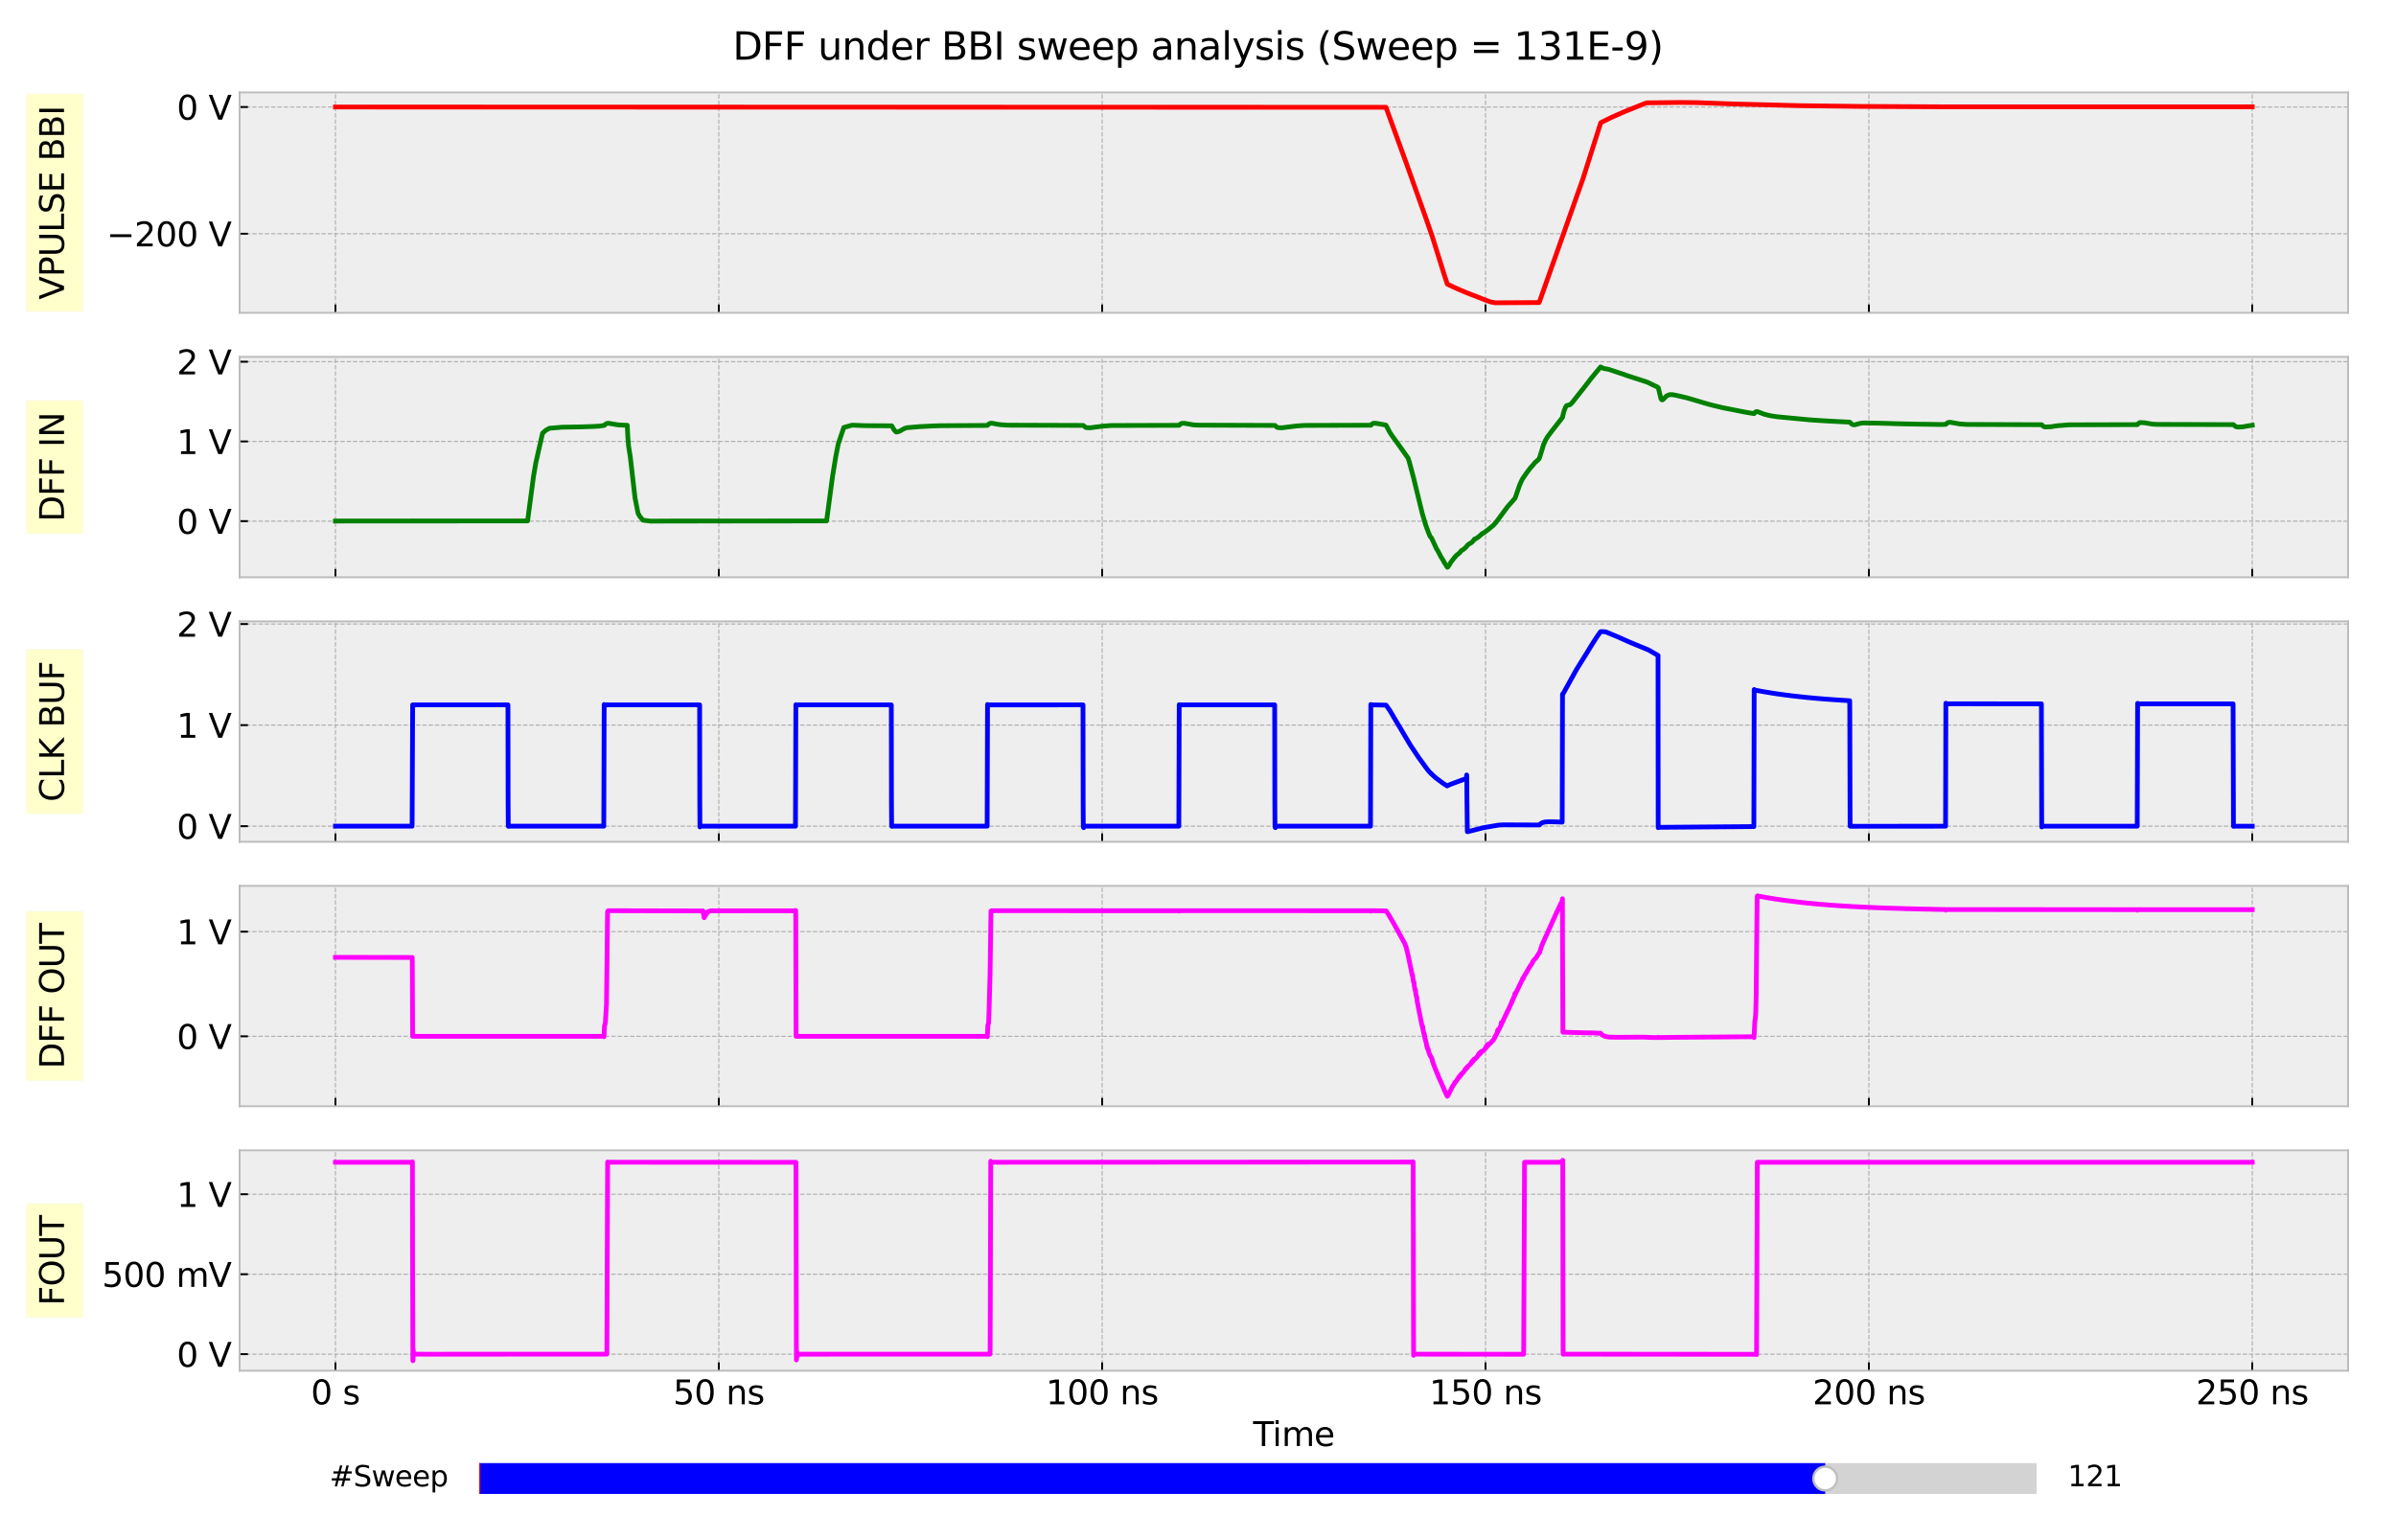 <?xml version="1.0" encoding="utf-8" standalone="no"?>
<!DOCTYPE svg PUBLIC "-//W3C//DTD SVG 1.1//EN"
  "http://www.w3.org/Graphics/SVG/1.1/DTD/svg11.dtd">
<svg xmlns:xlink="http://www.w3.org/1999/xlink" width="1008pt" height="648pt" viewBox="0 0 1008 648" xmlns="http://www.w3.org/2000/svg" version="1.1">
 <defs>
  <style type="text/css">*{stroke-linejoin: round; stroke-linecap: butt}</style>
 </defs>
 <g id="figure_1">
  <g id="patch_1">
   <path d="M 0 648 
L 1008 648 
L 1008 0 
L 0 0 
z
" style="fill: #ffffff"/>
  </g>
  <g id="axes_1">
   <g id="patch_2">
    <path d="M 100.8 131.611 
L 987.84 131.611 
L 987.84 38.88 
L 100.8 38.88 
z
" style="fill: #eeeeee"/>
   </g>
   <g id="matplotlib.axis_1">
    <g id="xtick_1">
     <g id="line2d_1">
      <path d="M 141.12 131.611 
L 141.12 38.88 
" clip-path="url(#p01cb922464)" style="fill: none; stroke-dasharray: 1.85,0.8; stroke-dashoffset: 0; stroke: #b2b2b2; stroke-width: 0.5"/>
     </g>
     <g id="line2d_2">
      <defs>
       <path id="md180f22c81" d="M 0 0 
L 0 -3.5 
" style="stroke: #000000; stroke-width: 0.8"/>
      </defs>
      <g>
       <use xlink:href="#md180f22c81" x="141.12" y="131.611" style="stroke: #000000; stroke-width: 0.8"/>
      </g>
     </g>
    </g>
    <g id="xtick_2">
     <g id="line2d_3">
      <path d="M 302.4 131.611 
L 302.4 38.88 
" clip-path="url(#p01cb922464)" style="fill: none; stroke-dasharray: 1.85,0.8; stroke-dashoffset: 0; stroke: #b2b2b2; stroke-width: 0.5"/>
     </g>
     <g id="line2d_4">
      <g>
       <use xlink:href="#md180f22c81" x="302.4" y="131.611" style="stroke: #000000; stroke-width: 0.8"/>
      </g>
     </g>
    </g>
    <g id="xtick_3">
     <g id="line2d_5">
      <path d="M 463.68 131.611 
L 463.68 38.88 
" clip-path="url(#p01cb922464)" style="fill: none; stroke-dasharray: 1.85,0.8; stroke-dashoffset: 0; stroke: #b2b2b2; stroke-width: 0.5"/>
     </g>
     <g id="line2d_6">
      <g>
       <use xlink:href="#md180f22c81" x="463.68" y="131.611" style="stroke: #000000; stroke-width: 0.8"/>
      </g>
     </g>
    </g>
    <g id="xtick_4">
     <g id="line2d_7">
      <path d="M 624.96 131.611 
L 624.96 38.88 
" clip-path="url(#p01cb922464)" style="fill: none; stroke-dasharray: 1.85,0.8; stroke-dashoffset: 0; stroke: #b2b2b2; stroke-width: 0.5"/>
     </g>
     <g id="line2d_8">
      <g>
       <use xlink:href="#md180f22c81" x="624.96" y="131.611" style="stroke: #000000; stroke-width: 0.8"/>
      </g>
     </g>
    </g>
    <g id="xtick_5">
     <g id="line2d_9">
      <path d="M 786.24 131.611 
L 786.24 38.88 
" clip-path="url(#p01cb922464)" style="fill: none; stroke-dasharray: 1.85,0.8; stroke-dashoffset: 0; stroke: #b2b2b2; stroke-width: 0.5"/>
     </g>
     <g id="line2d_10">
      <g>
       <use xlink:href="#md180f22c81" x="786.24" y="131.611" style="stroke: #000000; stroke-width: 0.8"/>
      </g>
     </g>
    </g>
    <g id="xtick_6">
     <g id="line2d_11">
      <path d="M 947.52 131.611 
L 947.52 38.88 
" clip-path="url(#p01cb922464)" style="fill: none; stroke-dasharray: 1.85,0.8; stroke-dashoffset: 0; stroke: #b2b2b2; stroke-width: 0.5"/>
     </g>
     <g id="line2d_12">
      <g>
       <use xlink:href="#md180f22c81" x="947.52" y="131.611" style="stroke: #000000; stroke-width: 0.8"/>
      </g>
     </g>
    </g>
   </g>
   <g id="matplotlib.axis_2">
    <g id="ytick_1">
     <g id="line2d_13">
      <path d="M 100.8 98.34 
L 987.84 98.34 
" clip-path="url(#p01cb922464)" style="fill: none; stroke-dasharray: 1.85,0.8; stroke-dashoffset: 0; stroke: #b2b2b2; stroke-width: 0.5"/>
     </g>
     <g id="line2d_14">
      <defs>
       <path id="m60713d1681" d="M 0 0 
L 3.5 0 
" style="stroke: #000000; stroke-width: 0.8"/>
      </defs>
      <g>
       <use xlink:href="#m60713d1681" x="100.8" y="98.34" style="stroke: #000000; stroke-width: 0.8"/>
      </g>
     </g>
     <g id="text_1">
      <!-- −200 V -->
      <g transform="translate(44.82 103.659) scale(0.14 -0.14)">
       <defs>
        <path id="DejaVuSans-2212" d="M 678 2272 
L 4684 2272 
L 4684 1741 
L 678 1741 
L 678 2272 
z
" transform="scale(0.016)"/>
        <path id="DejaVuSans-32" d="M 1228 531 
L 3431 531 
L 3431 0 
L 469 0 
L 469 531 
Q 828 903 1448 1529 
Q 2069 2156 2228 2338 
Q 2531 2678 2651 2914 
Q 2772 3150 2772 3378 
Q 2772 3750 2511 3984 
Q 2250 4219 1831 4219 
Q 1534 4219 1204 4116 
Q 875 4013 500 3803 
L 500 4441 
Q 881 4594 1212 4672 
Q 1544 4750 1819 4750 
Q 2544 4750 2975 4387 
Q 3406 4025 3406 3419 
Q 3406 3131 3298 2873 
Q 3191 2616 2906 2266 
Q 2828 2175 2409 1742 
Q 1991 1309 1228 531 
z
" transform="scale(0.016)"/>
        <path id="DejaVuSans-30" d="M 2034 4250 
Q 1547 4250 1301 3770 
Q 1056 3291 1056 2328 
Q 1056 1369 1301 889 
Q 1547 409 2034 409 
Q 2525 409 2770 889 
Q 3016 1369 3016 2328 
Q 3016 3291 2770 3770 
Q 2525 4250 2034 4250 
z
M 2034 4750 
Q 2819 4750 3233 4129 
Q 3647 3509 3647 2328 
Q 3647 1150 3233 529 
Q 2819 -91 2034 -91 
Q 1250 -91 836 529 
Q 422 1150 422 2328 
Q 422 3509 836 4129 
Q 1250 4750 2034 4750 
z
" transform="scale(0.016)"/>
        <path id="DejaVuSans-20" transform="scale(0.016)"/>
        <path id="DejaVuSans-56" d="M 1831 0 
L 50 4666 
L 709 4666 
L 2188 738 
L 3669 4666 
L 4325 4666 
L 2547 0 
L 1831 0 
z
" transform="scale(0.016)"/>
       </defs>
       <use xlink:href="#DejaVuSans-2212"/>
       <use xlink:href="#DejaVuSans-32" x="83.789"/>
       <use xlink:href="#DejaVuSans-30" x="147.412"/>
       <use xlink:href="#DejaVuSans-30" x="211.035"/>
       <use xlink:href="#DejaVuSans-20" x="274.658"/>
       <use xlink:href="#DejaVuSans-56" x="306.445"/>
      </g>
     </g>
    </g>
    <g id="ytick_2">
     <g id="line2d_15">
      <path d="M 100.8 45.027 
L 987.84 45.027 
" clip-path="url(#p01cb922464)" style="fill: none; stroke-dasharray: 1.85,0.8; stroke-dashoffset: 0; stroke: #b2b2b2; stroke-width: 0.5"/>
     </g>
     <g id="line2d_16">
      <g>
       <use xlink:href="#m60713d1681" x="100.8" y="45.027" style="stroke: #000000; stroke-width: 0.8"/>
      </g>
     </g>
     <g id="text_2">
      <!-- 0 V -->
      <g transform="translate(74.366 50.346) scale(0.14 -0.14)">
       <use xlink:href="#DejaVuSans-30"/>
       <use xlink:href="#DejaVuSans-20" x="63.623"/>
       <use xlink:href="#DejaVuSans-56" x="95.41"/>
      </g>
     </g>
    </g>
    <g id="text_3">
     <g id="patch_3">
      <path d="M 34.877 131.08 
L 34.877 39.411 
L 11.247 39.411 
L 11.247 131.08 
z
" style="fill: #ffff00; opacity: 0.2; stroke: #eeeeee; stroke-width: 0.5; stroke-linejoin: miter"/>
     </g>
     <!-- VPULSE BBI -->
     <g transform="translate(26.925 126.04) rotate(-90) scale(0.14 -0.14)">
      <defs>
       <path id="DejaVuSans-50" d="M 1259 4147 
L 1259 2394 
L 2053 2394 
Q 2494 2394 2734 2622 
Q 2975 2850 2975 3272 
Q 2975 3691 2734 3919 
Q 2494 4147 2053 4147 
L 1259 4147 
z
M 628 4666 
L 2053 4666 
Q 2838 4666 3239 4311 
Q 3641 3956 3641 3272 
Q 3641 2581 3239 2228 
Q 2838 1875 2053 1875 
L 1259 1875 
L 1259 0 
L 628 0 
L 628 4666 
z
" transform="scale(0.016)"/>
       <path id="DejaVuSans-55" d="M 556 4666 
L 1191 4666 
L 1191 1831 
Q 1191 1081 1462 751 
Q 1734 422 2344 422 
Q 2950 422 3222 751 
Q 3494 1081 3494 1831 
L 3494 4666 
L 4128 4666 
L 4128 1753 
Q 4128 841 3676 375 
Q 3225 -91 2344 -91 
Q 1459 -91 1007 375 
Q 556 841 556 1753 
L 556 4666 
z
" transform="scale(0.016)"/>
       <path id="DejaVuSans-4c" d="M 628 4666 
L 1259 4666 
L 1259 531 
L 3531 531 
L 3531 0 
L 628 0 
L 628 4666 
z
" transform="scale(0.016)"/>
       <path id="DejaVuSans-53" d="M 3425 4513 
L 3425 3897 
Q 3066 4069 2747 4153 
Q 2428 4238 2131 4238 
Q 1616 4238 1336 4038 
Q 1056 3838 1056 3469 
Q 1056 3159 1242 3001 
Q 1428 2844 1947 2747 
L 2328 2669 
Q 3034 2534 3370 2195 
Q 3706 1856 3706 1288 
Q 3706 609 3251 259 
Q 2797 -91 1919 -91 
Q 1588 -91 1214 -16 
Q 841 59 441 206 
L 441 856 
Q 825 641 1194 531 
Q 1563 422 1919 422 
Q 2459 422 2753 634 
Q 3047 847 3047 1241 
Q 3047 1584 2836 1778 
Q 2625 1972 2144 2069 
L 1759 2144 
Q 1053 2284 737 2584 
Q 422 2884 422 3419 
Q 422 4038 858 4394 
Q 1294 4750 2059 4750 
Q 2388 4750 2728 4690 
Q 3069 4631 3425 4513 
z
" transform="scale(0.016)"/>
       <path id="DejaVuSans-45" d="M 628 4666 
L 3578 4666 
L 3578 4134 
L 1259 4134 
L 1259 2753 
L 3481 2753 
L 3481 2222 
L 1259 2222 
L 1259 531 
L 3634 531 
L 3634 0 
L 628 0 
L 628 4666 
z
" transform="scale(0.016)"/>
       <path id="DejaVuSans-42" d="M 1259 2228 
L 1259 519 
L 2272 519 
Q 2781 519 3026 730 
Q 3272 941 3272 1375 
Q 3272 1813 3026 2020 
Q 2781 2228 2272 2228 
L 1259 2228 
z
M 1259 4147 
L 1259 2741 
L 2194 2741 
Q 2656 2741 2882 2914 
Q 3109 3088 3109 3444 
Q 3109 3797 2882 3972 
Q 2656 4147 2194 4147 
L 1259 4147 
z
M 628 4666 
L 2241 4666 
Q 2963 4666 3353 4366 
Q 3744 4066 3744 3513 
Q 3744 3084 3544 2831 
Q 3344 2578 2956 2516 
Q 3422 2416 3680 2098 
Q 3938 1781 3938 1306 
Q 3938 681 3513 340 
Q 3088 0 2303 0 
L 628 0 
L 628 4666 
z
" transform="scale(0.016)"/>
       <path id="DejaVuSans-49" d="M 628 4666 
L 1259 4666 
L 1259 0 
L 628 0 
L 628 4666 
z
" transform="scale(0.016)"/>
      </defs>
      <use xlink:href="#DejaVuSans-56"/>
      <use xlink:href="#DejaVuSans-50" x="68.408"/>
      <use xlink:href="#DejaVuSans-55" x="128.711"/>
      <use xlink:href="#DejaVuSans-4c" x="201.904"/>
      <use xlink:href="#DejaVuSans-53" x="257.617"/>
      <use xlink:href="#DejaVuSans-45" x="321.094"/>
      <use xlink:href="#DejaVuSans-20" x="384.277"/>
      <use xlink:href="#DejaVuSans-42" x="416.064"/>
      <use xlink:href="#DejaVuSans-42" x="484.668"/>
      <use xlink:href="#DejaVuSans-49" x="553.271"/>
     </g>
    </g>
   </g>
   <g id="line2d_17">
    <path d="M 141.12 45.027 
L 583.059 45.136 
L 583.543 46.426 
L 591.769 69.007 
L 599.187 89.864 
L 600.8 94.441 
L 602.607 99.673 
L 606.09 110.808 
L 607.671 115.854 
L 608.897 119.551 
L 612.799 121.364 
L 613.38 121.62 
L 614.251 122.003 
L 614.896 122.27 
L 616.477 122.936 
L 617.122 123.203 
L 618.218 123.629 
L 618.96 123.923 
L 620.057 124.349 
L 620.96 124.677 
L 621.638 124.944 
L 622.444 125.255 
L 623.799 125.805 
L 626.444 126.791 
L 627.057 127.023 
L 628.992 127.396 
L 647.475 127.289 
L 647.7 126.802 
L 665.99 75.088 
L 669.731 63.292 
L 673.441 51.618 
L 678.053 49.341 
L 683.408 46.985 
L 692.117 43.484 
L 692.988 43.269 
L 707.277 43.108 
L 714.083 43.185 
L 729.437 43.746 
L 757.21 44.461 
L 782.853 44.774 
L 818.464 44.946 
L 866.493 44.954 
L 947.52 44.954 
L 947.52 44.954 
" clip-path="url(#p01cb922464)" style="fill: none; stroke: #ff0000; stroke-width: 2; stroke-linecap: square"/>
   </g>
   <g id="patch_4">
    <path d="M 100.8 131.611 
L 100.8 38.88 
" style="fill: none; stroke: #bcbcbc; stroke-width: 0.8; stroke-linejoin: miter; stroke-linecap: square"/>
   </g>
   <g id="patch_5">
    <path d="M 987.84 131.611 
L 987.84 38.88 
" style="fill: none; stroke: #bcbcbc; stroke-width: 0.8; stroke-linejoin: miter; stroke-linecap: square"/>
   </g>
   <g id="patch_6">
    <path d="M 100.8 131.611 
L 987.84 131.611 
" style="fill: none; stroke: #bcbcbc; stroke-width: 0.8; stroke-linejoin: miter; stroke-linecap: square"/>
   </g>
   <g id="patch_7">
    <path d="M 100.8 38.88 
L 987.84 38.88 
" style="fill: none; stroke: #bcbcbc; stroke-width: 0.8; stroke-linejoin: miter; stroke-linecap: square"/>
   </g>
  </g>
  <g id="axes_2">
   <g id="patch_8">
    <path d="M 100.8 242.888 
L 987.84 242.888 
L 987.84 150.157 
L 100.8 150.157 
z
" style="fill: #eeeeee"/>
   </g>
   <g id="matplotlib.axis_3">
    <g id="xtick_7">
     <g id="line2d_18">
      <path d="M 141.12 242.888 
L 141.12 150.157 
" clip-path="url(#p9eafab0dc6)" style="fill: none; stroke-dasharray: 1.85,0.8; stroke-dashoffset: 0; stroke: #b2b2b2; stroke-width: 0.5"/>
     </g>
     <g id="line2d_19">
      <g>
       <use xlink:href="#md180f22c81" x="141.12" y="242.888" style="stroke: #000000; stroke-width: 0.8"/>
      </g>
     </g>
    </g>
    <g id="xtick_8">
     <g id="line2d_20">
      <path d="M 302.4 242.888 
L 302.4 150.157 
" clip-path="url(#p9eafab0dc6)" style="fill: none; stroke-dasharray: 1.85,0.8; stroke-dashoffset: 0; stroke: #b2b2b2; stroke-width: 0.5"/>
     </g>
     <g id="line2d_21">
      <g>
       <use xlink:href="#md180f22c81" x="302.4" y="242.888" style="stroke: #000000; stroke-width: 0.8"/>
      </g>
     </g>
    </g>
    <g id="xtick_9">
     <g id="line2d_22">
      <path d="M 463.68 242.888 
L 463.68 150.157 
" clip-path="url(#p9eafab0dc6)" style="fill: none; stroke-dasharray: 1.85,0.8; stroke-dashoffset: 0; stroke: #b2b2b2; stroke-width: 0.5"/>
     </g>
     <g id="line2d_23">
      <g>
       <use xlink:href="#md180f22c81" x="463.68" y="242.888" style="stroke: #000000; stroke-width: 0.8"/>
      </g>
     </g>
    </g>
    <g id="xtick_10">
     <g id="line2d_24">
      <path d="M 624.96 242.888 
L 624.96 150.157 
" clip-path="url(#p9eafab0dc6)" style="fill: none; stroke-dasharray: 1.85,0.8; stroke-dashoffset: 0; stroke: #b2b2b2; stroke-width: 0.5"/>
     </g>
     <g id="line2d_25">
      <g>
       <use xlink:href="#md180f22c81" x="624.96" y="242.888" style="stroke: #000000; stroke-width: 0.8"/>
      </g>
     </g>
    </g>
    <g id="xtick_11">
     <g id="line2d_26">
      <path d="M 786.24 242.888 
L 786.24 150.157 
" clip-path="url(#p9eafab0dc6)" style="fill: none; stroke-dasharray: 1.85,0.8; stroke-dashoffset: 0; stroke: #b2b2b2; stroke-width: 0.5"/>
     </g>
     <g id="line2d_27">
      <g>
       <use xlink:href="#md180f22c81" x="786.24" y="242.888" style="stroke: #000000; stroke-width: 0.8"/>
      </g>
     </g>
    </g>
    <g id="xtick_12">
     <g id="line2d_28">
      <path d="M 947.52 242.888 
L 947.52 150.157 
" clip-path="url(#p9eafab0dc6)" style="fill: none; stroke-dasharray: 1.85,0.8; stroke-dashoffset: 0; stroke: #b2b2b2; stroke-width: 0.5"/>
     </g>
     <g id="line2d_29">
      <g>
       <use xlink:href="#md180f22c81" x="947.52" y="242.888" style="stroke: #000000; stroke-width: 0.8"/>
      </g>
     </g>
    </g>
   </g>
   <g id="matplotlib.axis_4">
    <g id="ytick_3">
     <g id="line2d_30">
      <path d="M 100.8 219.266 
L 987.84 219.266 
" clip-path="url(#p9eafab0dc6)" style="fill: none; stroke-dasharray: 1.85,0.8; stroke-dashoffset: 0; stroke: #b2b2b2; stroke-width: 0.5"/>
     </g>
     <g id="line2d_31">
      <g>
       <use xlink:href="#m60713d1681" x="100.8" y="219.266" style="stroke: #000000; stroke-width: 0.8"/>
      </g>
     </g>
     <g id="text_4">
      <!-- 0 V -->
      <g transform="translate(74.366 224.585) scale(0.14 -0.14)">
       <use xlink:href="#DejaVuSans-30"/>
       <use xlink:href="#DejaVuSans-20" x="63.623"/>
       <use xlink:href="#DejaVuSans-56" x="95.41"/>
      </g>
     </g>
    </g>
    <g id="ytick_4">
     <g id="line2d_32">
      <path d="M 100.8 185.728 
L 987.84 185.728 
" clip-path="url(#p9eafab0dc6)" style="fill: none; stroke-dasharray: 1.85,0.8; stroke-dashoffset: 0; stroke: #b2b2b2; stroke-width: 0.5"/>
     </g>
     <g id="line2d_33">
      <g>
       <use xlink:href="#m60713d1681" x="100.8" y="185.728" style="stroke: #000000; stroke-width: 0.8"/>
      </g>
     </g>
     <g id="text_5">
      <!-- 1 V -->
      <g transform="translate(74.366 191.047) scale(0.14 -0.14)">
       <defs>
        <path id="DejaVuSans-31" d="M 794 531 
L 1825 531 
L 1825 4091 
L 703 3866 
L 703 4441 
L 1819 4666 
L 2450 4666 
L 2450 531 
L 3481 531 
L 3481 0 
L 794 0 
L 794 531 
z
" transform="scale(0.016)"/>
       </defs>
       <use xlink:href="#DejaVuSans-31"/>
       <use xlink:href="#DejaVuSans-20" x="63.623"/>
       <use xlink:href="#DejaVuSans-56" x="95.41"/>
      </g>
     </g>
    </g>
    <g id="ytick_5">
     <g id="line2d_34">
      <path d="M 100.8 152.189 
L 987.84 152.189 
" clip-path="url(#p9eafab0dc6)" style="fill: none; stroke-dasharray: 1.85,0.8; stroke-dashoffset: 0; stroke: #b2b2b2; stroke-width: 0.5"/>
     </g>
     <g id="line2d_35">
      <g>
       <use xlink:href="#m60713d1681" x="100.8" y="152.189" style="stroke: #000000; stroke-width: 0.8"/>
      </g>
     </g>
     <g id="text_6">
      <!-- 2 V -->
      <g transform="translate(74.366 157.508) scale(0.14 -0.14)">
       <use xlink:href="#DejaVuSans-32"/>
       <use xlink:href="#DejaVuSans-20" x="63.623"/>
       <use xlink:href="#DejaVuSans-56" x="95.41"/>
      </g>
     </g>
    </g>
    <g id="text_7">
     <g id="patch_9">
      <path d="M 34.877 224.532 
L 34.877 168.514 
L 11.247 168.514 
L 11.247 224.532 
z
" style="fill: #ffff00; opacity: 0.2; stroke: #eeeeee; stroke-width: 0.5; stroke-linejoin: miter"/>
     </g>
     <!-- DFF IN -->
     <g transform="translate(26.925 219.492) rotate(-90) scale(0.14 -0.14)">
      <defs>
       <path id="DejaVuSans-44" d="M 1259 4147 
L 1259 519 
L 2022 519 
Q 2988 519 3436 956 
Q 3884 1394 3884 2338 
Q 3884 3275 3436 3711 
Q 2988 4147 2022 4147 
L 1259 4147 
z
M 628 4666 
L 1925 4666 
Q 3281 4666 3915 4102 
Q 4550 3538 4550 2338 
Q 4550 1131 3912 565 
Q 3275 0 1925 0 
L 628 0 
L 628 4666 
z
" transform="scale(0.016)"/>
       <path id="DejaVuSans-46" d="M 628 4666 
L 3309 4666 
L 3309 4134 
L 1259 4134 
L 1259 2759 
L 3109 2759 
L 3109 2228 
L 1259 2228 
L 1259 0 
L 628 0 
L 628 4666 
z
" transform="scale(0.016)"/>
       <path id="DejaVuSans-4e" d="M 628 4666 
L 1478 4666 
L 3547 763 
L 3547 4666 
L 4159 4666 
L 4159 0 
L 3309 0 
L 1241 3903 
L 1241 0 
L 628 0 
L 628 4666 
z
" transform="scale(0.016)"/>
      </defs>
      <use xlink:href="#DejaVuSans-44"/>
      <use xlink:href="#DejaVuSans-46" x="77.002"/>
      <use xlink:href="#DejaVuSans-46" x="134.521"/>
      <use xlink:href="#DejaVuSans-20" x="192.041"/>
      <use xlink:href="#DejaVuSans-49" x="223.828"/>
      <use xlink:href="#DejaVuSans-4e" x="253.32"/>
     </g>
    </g>
   </g>
   <g id="line2d_36">
    <path d="M 141.12 219.217 
L 221.954 219.171 
L 224.437 200.484 
L 225.405 194.799 
L 228.243 182.3 
L 229.598 181.046 
L 231.179 180.184 
L 236.566 179.734 
L 243.662 179.624 
L 245.146 179.58 
L 248.403 179.469 
L 250.113 179.402 
L 252.177 179.292 
L 254.242 178.966 
L 254.758 178.436 
L 255.5 178.101 
L 256.371 178.121 
L 257.532 178.352 
L 259.983 178.752 
L 262.37 178.889 
L 263.886 178.939 
L 264.144 184.111 
L 264.435 187.63 
L 265.177 192.318 
L 267.144 209.428 
L 268.402 215.852 
L 269.08 217.162 
L 270.467 218.859 
L 273.724 219.268 
L 282.595 219.222 
L 297.11 219.211 
L 305.884 219.217 
L 347.752 219.173 
L 350.236 200.524 
L 351.623 191.997 
L 352.687 186.674 
L 354.977 179.868 
L 358.493 178.882 
L 360.235 178.953 
L 363.074 179.064 
L 364.396 179.09 
L 375.17 179.161 
L 375.718 180.14 
L 376.169 180.881 
L 377.008 181.777 
L 377.524 181.726 
L 378.427 181.438 
L 380.46 180.301 
L 381.588 179.946 
L 387.201 179.473 
L 389.652 179.362 
L 391.814 179.248 
L 394.555 179.137 
L 395.942 179.104 
L 415.393 178.996 
L 415.973 178.379 
L 416.844 178.047 
L 417.909 178.151 
L 419.167 178.43 
L 420.909 178.681 
L 424.005 178.892 
L 455.713 178.993 
L 456.809 179.872 
L 457.261 179.942 
L 458.713 179.982 
L 462.745 179.453 
L 464.164 179.268 
L 467.518 179.03 
L 496.065 178.949 
L 496.581 178.416 
L 497.258 178.114 
L 498.387 178.108 
L 502.065 178.762 
L 504.258 178.879 
L 536.353 178.99 
L 537.256 179.785 
L 537.901 179.942 
L 539.353 179.982 
L 544.449 179.342 
L 545.61 179.211 
L 548.804 178.99 
L 576.737 178.909 
L 577.286 178.349 
L 577.802 178.104 
L 578.35 178.041 
L 579.156 178.148 
L 582.608 178.755 
L 583.124 178.919 
L 583.511 179.667 
L 584.737 181.961 
L 585.898 183.682 
L 588.285 186.962 
L 592.349 192.682 
L 592.865 194.231 
L 594.672 200.992 
L 598.349 216.036 
L 598.929 217.996 
L 599.8 220.922 
L 600.026 221.525 
L 600.703 223.394 
L 600.865 223.806 
L 601.574 225.548 
L 601.897 225.982 
L 602.22 226.324 
L 602.542 226.985 
L 603.768 229.627 
L 603.897 229.93 
L 604.284 230.787 
L 604.542 231.184 
L 604.961 231.87 
L 606.187 234.249 
L 607.026 235.578 
L 607.284 235.976 
L 607.606 236.679 
L 608.574 238.1 
L 608.735 238.48 
L 608.929 238.673 
L 609.122 238.56 
L 609.703 237.726 
L 610.154 236.946 
L 610.445 236.458 
L 611.864 234.637 
L 612.122 234.278 
L 612.251 234.247 
L 612.767 233.626 
L 614.122 232.553 
L 614.832 231.616 
L 615.057 231.56 
L 615.251 231.41 
L 615.541 231.208 
L 615.832 231.062 
L 616.831 230.113 
L 617.154 229.681 
L 617.541 229.252 
L 617.831 229.013 
L 619.089 228.277 
L 620.025 227.292 
L 620.347 226.809 
L 620.573 226.757 
L 620.734 226.706 
L 621.863 226.008 
L 623.186 224.877 
L 623.412 224.601 
L 623.573 224.553 
L 624.573 223.943 
L 626.315 222.642 
L 627.121 221.935 
L 628.218 221.078 
L 629.379 219.766 
L 634.282 213.142 
L 636.282 210.878 
L 637.411 209.57 
L 637.991 207.896 
L 639.282 204.151 
L 640.411 201.648 
L 642.378 198.8 
L 642.991 197.981 
L 643.894 196.794 
L 644.926 195.668 
L 645.765 194.622 
L 647.184 193.38 
L 647.604 192.831 
L 648.023 191.524 
L 649.378 187.075 
L 650.184 185.261 
L 651.055 183.779 
L 652.797 181.438 
L 657.313 175.673 
L 657.861 173.359 
L 658.571 171.41 
L 659.087 170.649 
L 659.506 170.518 
L 660.409 170.32 
L 661.054 169.793 
L 661.732 169.012 
L 662.925 167.479 
L 665.119 164.696 
L 665.957 163.666 
L 669.377 159.229 
L 673.376 154.372 
L 674.247 154.852 
L 674.86 155.05 
L 675.699 155.197 
L 676.828 155.422 
L 682.505 157.307 
L 684.472 158.008 
L 692.956 160.765 
L 696.407 162.438 
L 697.246 162.811 
L 697.665 163.186 
L 698.762 167.707 
L 699.052 168.177 
L 699.375 168.237 
L 699.633 168.1 
L 700.084 167.647 
L 701.149 166.58 
L 702.374 166.057 
L 703.568 166.044 
L 704.987 166.302 
L 709.729 167.395 
L 710.729 167.694 
L 717.986 169.844 
L 719.76 170.32 
L 720.567 170.538 
L 722.115 170.914 
L 722.567 171.021 
L 724.05 171.373 
L 724.857 171.568 
L 734.211 173.406 
L 734.63 173.473 
L 735.469 173.624 
L 737.308 173.925 
L 737.921 174.036 
L 738.533 173.325 
L 739.211 173.141 
L 741.082 173.835 
L 742.082 174.237 
L 744.372 174.824 
L 745.243 174.985 
L 745.92 175.093 
L 747.662 175.344 
L 760.822 176.602 
L 761.467 176.645 
L 762.274 176.702 
L 762.822 176.749 
L 763.564 176.793 
L 766.596 176.998 
L 767.306 177.034 
L 769.886 177.192 
L 770.628 177.222 
L 773.047 177.363 
L 773.789 177.393 
L 775.821 177.494 
L 778.111 177.598 
L 778.37 177.752 
L 778.821 178.289 
L 779.273 178.567 
L 779.789 178.715 
L 780.337 178.725 
L 781.95 178.279 
L 783.143 178.02 
L 784.047 177.943 
L 790.627 178.054 
L 792.078 178.094 
L 795.981 178.198 
L 796.465 178.235 
L 801.175 178.346 
L 802.497 178.373 
L 807.819 178.483 
L 808.884 178.483 
L 815.69 178.594 
L 816.98 178.617 
L 818.657 178.527 
L 819.206 177.967 
L 819.689 177.742 
L 820.302 177.665 
L 821.076 177.776 
L 824.528 178.383 
L 827.528 178.584 
L 858.945 178.691 
L 859.558 179.335 
L 859.945 179.516 
L 860.526 179.65 
L 862.88 179.54 
L 864.622 179.248 
L 865.88 179.097 
L 870.428 178.735 
L 899.233 178.658 
L 899.781 178.051 
L 900.329 177.779 
L 902.265 177.886 
L 905.523 178.453 
L 907.684 178.567 
L 939.553 178.658 
L 940.617 179.513 
L 941.553 179.697 
L 943.456 179.59 
L 946.423 179.084 
L 947.52 178.916 
L 947.52 178.916 
" clip-path="url(#p9eafab0dc6)" style="fill: none; stroke: #008000; stroke-width: 2; stroke-linecap: square"/>
   </g>
   <g id="patch_10">
    <path d="M 100.8 242.888 
L 100.8 150.157 
" style="fill: none; stroke: #bcbcbc; stroke-width: 0.8; stroke-linejoin: miter; stroke-linecap: square"/>
   </g>
   <g id="patch_11">
    <path d="M 987.84 242.888 
L 987.84 150.157 
" style="fill: none; stroke: #bcbcbc; stroke-width: 0.8; stroke-linejoin: miter; stroke-linecap: square"/>
   </g>
   <g id="patch_12">
    <path d="M 100.8 242.888 
L 987.84 242.888 
" style="fill: none; stroke: #bcbcbc; stroke-width: 0.8; stroke-linejoin: miter; stroke-linecap: square"/>
   </g>
   <g id="patch_13">
    <path d="M 100.8 150.157 
L 987.84 150.157 
" style="fill: none; stroke: #bcbcbc; stroke-width: 0.8; stroke-linejoin: miter; stroke-linecap: square"/>
   </g>
  </g>
  <g id="axes_3">
   <g id="patch_14">
    <path d="M 100.8 354.166 
L 987.84 354.166 
L 987.84 261.434 
L 100.8 261.434 
z
" style="fill: #eeeeee"/>
   </g>
   <g id="matplotlib.axis_5">
    <g id="xtick_13">
     <g id="line2d_37">
      <path d="M 141.12 354.166 
L 141.12 261.434 
" clip-path="url(#p22966f37f7)" style="fill: none; stroke-dasharray: 1.85,0.8; stroke-dashoffset: 0; stroke: #b2b2b2; stroke-width: 0.5"/>
     </g>
     <g id="line2d_38">
      <g>
       <use xlink:href="#md180f22c81" x="141.12" y="354.166" style="stroke: #000000; stroke-width: 0.8"/>
      </g>
     </g>
    </g>
    <g id="xtick_14">
     <g id="line2d_39">
      <path d="M 302.4 354.166 
L 302.4 261.434 
" clip-path="url(#p22966f37f7)" style="fill: none; stroke-dasharray: 1.85,0.8; stroke-dashoffset: 0; stroke: #b2b2b2; stroke-width: 0.5"/>
     </g>
     <g id="line2d_40">
      <g>
       <use xlink:href="#md180f22c81" x="302.4" y="354.166" style="stroke: #000000; stroke-width: 0.8"/>
      </g>
     </g>
    </g>
    <g id="xtick_15">
     <g id="line2d_41">
      <path d="M 463.68 354.166 
L 463.68 261.434 
" clip-path="url(#p22966f37f7)" style="fill: none; stroke-dasharray: 1.85,0.8; stroke-dashoffset: 0; stroke: #b2b2b2; stroke-width: 0.5"/>
     </g>
     <g id="line2d_42">
      <g>
       <use xlink:href="#md180f22c81" x="463.68" y="354.166" style="stroke: #000000; stroke-width: 0.8"/>
      </g>
     </g>
    </g>
    <g id="xtick_16">
     <g id="line2d_43">
      <path d="M 624.96 354.166 
L 624.96 261.434 
" clip-path="url(#p22966f37f7)" style="fill: none; stroke-dasharray: 1.85,0.8; stroke-dashoffset: 0; stroke: #b2b2b2; stroke-width: 0.5"/>
     </g>
     <g id="line2d_44">
      <g>
       <use xlink:href="#md180f22c81" x="624.96" y="354.166" style="stroke: #000000; stroke-width: 0.8"/>
      </g>
     </g>
    </g>
    <g id="xtick_17">
     <g id="line2d_45">
      <path d="M 786.24 354.166 
L 786.24 261.434 
" clip-path="url(#p22966f37f7)" style="fill: none; stroke-dasharray: 1.85,0.8; stroke-dashoffset: 0; stroke: #b2b2b2; stroke-width: 0.5"/>
     </g>
     <g id="line2d_46">
      <g>
       <use xlink:href="#md180f22c81" x="786.24" y="354.166" style="stroke: #000000; stroke-width: 0.8"/>
      </g>
     </g>
    </g>
    <g id="xtick_18">
     <g id="line2d_47">
      <path d="M 947.52 354.166 
L 947.52 261.434 
" clip-path="url(#p22966f37f7)" style="fill: none; stroke-dasharray: 1.85,0.8; stroke-dashoffset: 0; stroke: #b2b2b2; stroke-width: 0.5"/>
     </g>
     <g id="line2d_48">
      <g>
       <use xlink:href="#md180f22c81" x="947.52" y="354.166" style="stroke: #000000; stroke-width: 0.8"/>
      </g>
     </g>
    </g>
   </g>
   <g id="matplotlib.axis_6">
    <g id="ytick_6">
     <g id="line2d_49">
      <path d="M 100.8 347.604 
L 987.84 347.604 
" clip-path="url(#p22966f37f7)" style="fill: none; stroke-dasharray: 1.85,0.8; stroke-dashoffset: 0; stroke: #b2b2b2; stroke-width: 0.5"/>
     </g>
     <g id="line2d_50">
      <g>
       <use xlink:href="#m60713d1681" x="100.8" y="347.604" style="stroke: #000000; stroke-width: 0.8"/>
      </g>
     </g>
     <g id="text_8">
      <!-- 0 V -->
      <g transform="translate(74.366 352.923) scale(0.14 -0.14)">
       <use xlink:href="#DejaVuSans-30"/>
       <use xlink:href="#DejaVuSans-20" x="63.623"/>
       <use xlink:href="#DejaVuSans-56" x="95.41"/>
      </g>
     </g>
    </g>
    <g id="ytick_7">
     <g id="line2d_51">
      <path d="M 100.8 305.079 
L 987.84 305.079 
" clip-path="url(#p22966f37f7)" style="fill: none; stroke-dasharray: 1.85,0.8; stroke-dashoffset: 0; stroke: #b2b2b2; stroke-width: 0.5"/>
     </g>
     <g id="line2d_52">
      <g>
       <use xlink:href="#m60713d1681" x="100.8" y="305.079" style="stroke: #000000; stroke-width: 0.8"/>
      </g>
     </g>
     <g id="text_9">
      <!-- 1 V -->
      <g transform="translate(74.366 310.398) scale(0.14 -0.14)">
       <use xlink:href="#DejaVuSans-31"/>
       <use xlink:href="#DejaVuSans-20" x="63.623"/>
       <use xlink:href="#DejaVuSans-56" x="95.41"/>
      </g>
     </g>
    </g>
    <g id="ytick_8">
     <g id="line2d_53">
      <path d="M 100.8 262.554 
L 987.84 262.554 
" clip-path="url(#p22966f37f7)" style="fill: none; stroke-dasharray: 1.85,0.8; stroke-dashoffset: 0; stroke: #b2b2b2; stroke-width: 0.5"/>
     </g>
     <g id="line2d_54">
      <g>
       <use xlink:href="#m60713d1681" x="100.8" y="262.554" style="stroke: #000000; stroke-width: 0.8"/>
      </g>
     </g>
     <g id="text_10">
      <!-- 2 V -->
      <g transform="translate(74.366 267.873) scale(0.14 -0.14)">
       <use xlink:href="#DejaVuSans-32"/>
       <use xlink:href="#DejaVuSans-20" x="63.623"/>
       <use xlink:href="#DejaVuSans-56" x="95.41"/>
      </g>
     </g>
    </g>
    <g id="text_11">
     <g id="patch_15">
      <path d="M 34.877 342.395 
L 34.877 273.205 
L 11.247 273.205 
L 11.247 342.395 
z
" style="fill: #ffff00; opacity: 0.2; stroke: #eeeeee; stroke-width: 0.5; stroke-linejoin: miter"/>
     </g>
     <!-- CLK BUF -->
     <g transform="translate(26.925 337.355) rotate(-90) scale(0.14 -0.14)">
      <defs>
       <path id="DejaVuSans-43" d="M 4122 4306 
L 4122 3641 
Q 3803 3938 3442 4084 
Q 3081 4231 2675 4231 
Q 1875 4231 1450 3742 
Q 1025 3253 1025 2328 
Q 1025 1406 1450 917 
Q 1875 428 2675 428 
Q 3081 428 3442 575 
Q 3803 722 4122 1019 
L 4122 359 
Q 3791 134 3420 21 
Q 3050 -91 2638 -91 
Q 1578 -91 968 557 
Q 359 1206 359 2328 
Q 359 3453 968 4101 
Q 1578 4750 2638 4750 
Q 3056 4750 3426 4639 
Q 3797 4528 4122 4306 
z
" transform="scale(0.016)"/>
       <path id="DejaVuSans-4b" d="M 628 4666 
L 1259 4666 
L 1259 2694 
L 3353 4666 
L 4166 4666 
L 1850 2491 
L 4331 0 
L 3500 0 
L 1259 2247 
L 1259 0 
L 628 0 
L 628 4666 
z
" transform="scale(0.016)"/>
      </defs>
      <use xlink:href="#DejaVuSans-43"/>
      <use xlink:href="#DejaVuSans-4c" x="69.824"/>
      <use xlink:href="#DejaVuSans-4b" x="125.537"/>
      <use xlink:href="#DejaVuSans-20" x="191.113"/>
      <use xlink:href="#DejaVuSans-42" x="222.9"/>
      <use xlink:href="#DejaVuSans-55" x="291.504"/>
      <use xlink:href="#DejaVuSans-46" x="364.697"/>
     </g>
    </g>
   </g>
   <g id="line2d_55">
    <path d="M 141.12 347.603 
L 173.376 347.603 
L 173.602 296.574 
L 213.696 296.574 
L 213.761 337.279 
L 213.825 347.585 
L 213.89 347.524 
L 213.954 347.693 
L 214.019 347.609 
L 215.373 347.599 
L 223.534 347.603 
L 254.016 347.603 
L 254.177 296.417 
L 254.242 296.689 
L 254.403 296.565 
L 254.855 296.574 
L 294.336 296.574 
L 294.401 337.243 
L 294.465 347.922 
L 294.53 347.182 
L 294.626 347.671 
L 294.659 347.641 
L 294.884 347.581 
L 295.207 347.62 
L 295.497 347.603 
L 320.979 347.603 
L 334.656 347.603 
L 334.817 296.497 
L 334.882 296.591 
L 335.204 296.578 
L 336.075 296.574 
L 374.976 296.574 
L 375.041 337.282 
L 375.105 347.605 
L 375.17 347.518 
L 375.234 347.687 
L 375.299 347.609 
L 376.718 347.599 
L 385.169 347.603 
L 415.296 347.603 
L 415.457 296.417 
L 415.522 296.689 
L 415.683 296.561 
L 416.651 296.578 
L 455.616 296.574 
L 455.681 337.245 
L 455.745 347.927 
L 455.81 346.986 
L 455.906 348.228 
L 455.939 347.673 
L 456.132 347.579 
L 456.519 347.603 
L 490.388 347.603 
L 495.936 347.603 
L 496.097 296.489 
L 496.162 296.591 
L 497.129 296.574 
L 536.256 296.574 
L 536.321 337.245 
L 536.385 347.927 
L 536.45 346.986 
L 536.546 348.228 
L 536.579 347.673 
L 536.772 347.579 
L 537.159 347.603 
L 571.028 347.603 
L 576.576 347.603 
L 576.705 296.412 
L 576.802 296.574 
L 577.64 296.574 
L 583.124 296.684 
L 584.769 299.036 
L 586.414 301.843 
L 593.317 313.458 
L 596.897 318.824 
L 600.542 323.803 
L 600.639 323.914 
L 600.897 324.243 
L 602.155 325.61 
L 602.187 325.523 
L 602.22 325.639 
L 604.058 327.306 
L 607.122 329.589 
L 608.8 330.672 
L 609.026 330.577 
L 609.574 330.29 
L 609.703 330.23 
L 610.09 330.06 
L 614.799 328.299 
L 614.832 328.339 
L 614.864 328.233 
L 614.896 328.253 
L 615.09 328.184 
L 615.219 328.162 
L 615.38 328.098 
L 616.896 327.56 
L 616.993 326.368 
L 617.025 326.056 
L 617.057 326.272 
L 617.154 337.247 
L 617.315 349.91 
L 617.509 349.932 
L 623.67 348.348 
L 624.702 348.139 
L 630.508 347.149 
L 632.572 347.052 
L 636.024 347.062 
L 647.604 347.109 
L 648.249 346.492 
L 649.023 346.087 
L 650.023 345.841 
L 651.507 345.734 
L 654.248 345.787 
L 657.216 345.909 
L 657.345 292.058 
L 657.442 292.164 
L 663.183 281.788 
L 663.732 280.886 
L 665.828 277.506 
L 667.312 275.162 
L 668.409 273.355 
L 668.989 272.407 
L 669.957 270.838 
L 670.634 269.77 
L 671.796 267.997 
L 673.279 265.849 
L 673.602 265.73 
L 675.505 265.841 
L 681.085 268.167 
L 682.698 268.894 
L 685.15 269.983 
L 686.44 270.54 
L 693.439 273.419 
L 694.02 273.742 
L 696.278 275.048 
L 696.697 275.29 
L 697.536 275.766 
L 697.601 348.231 
L 697.73 348.083 
L 698.278 348.08 
L 737.437 347.777 
L 737.856 347.776 
L 737.985 290.114 
L 738.082 290.284 
L 738.372 290.352 
L 738.92 290.455 
L 739.437 290.565 
L 739.985 290.667 
L 740.598 290.778 
L 741.146 290.88 
L 741.759 290.99 
L 742.307 291.092 
L 743.017 291.199 
L 743.372 291.262 
L 744.081 291.369 
L 744.436 291.433 
L 745.049 291.539 
L 745.404 291.603 
L 746.21 291.709 
L 746.565 291.773 
L 747.275 291.879 
L 747.63 291.943 
L 748.436 292.049 
L 748.694 292.07 
L 749.404 292.177 
L 749.758 292.241 
L 750.662 292.347 
L 751.016 292.411 
L 751.92 292.517 
L 752.178 292.538 
L 752.984 292.645 
L 753.307 292.704 
L 754.339 292.815 
L 754.597 292.836 
L 755.403 292.942 
L 755.661 292.963 
L 756.564 293.07 
L 756.823 293.091 
L 757.726 293.197 
L 757.984 293.219 
L 758.887 293.325 
L 759.145 293.346 
L 760.145 293.453 
L 760.403 293.474 
L 761.5 293.58 
L 761.758 293.601 
L 762.854 293.708 
L 763.112 293.729 
L 764.306 293.835 
L 764.564 293.857 
L 765.757 293.963 
L 766.015 293.984 
L 767.402 294.09 
L 767.661 294.112 
L 769.048 294.218 
L 769.306 294.239 
L 770.789 294.346 
L 771.047 294.363 
L 772.628 294.473 
L 772.886 294.49 
L 774.563 294.601 
L 774.821 294.618 
L 776.692 294.728 
L 776.95 294.745 
L 778.176 294.83 
L 778.208 300.125 
L 778.337 347.588 
L 778.466 347.652 
L 786.369 347.641 
L 818.496 347.617 
L 818.625 295.872 
L 818.722 296.115 
L 819.173 296.106 
L 858.816 296.149 
L 858.945 347.929 
L 859.106 347.682 
L 859.364 347.587 
L 859.719 347.633 
L 860.042 347.615 
L 898.265 347.615 
L 899.136 347.615 
L 899.297 295.928 
L 899.362 296.408 
L 899.459 295.97 
L 899.523 296.132 
L 900.007 296.149 
L 939.456 296.149 
L 939.488 303.816 
L 939.617 347.565 
L 939.65 347.688 
L 939.714 347.57 
L 939.811 347.588 
L 940.004 347.641 
L 940.23 347.614 
L 945.714 347.615 
L 947.52 347.615 
L 947.52 347.615 
" clip-path="url(#p22966f37f7)" style="fill: none; stroke: #0000ff; stroke-width: 2; stroke-linecap: square"/>
   </g>
   <g id="patch_16">
    <path d="M 100.8 354.166 
L 100.8 261.434 
" style="fill: none; stroke: #bcbcbc; stroke-width: 0.8; stroke-linejoin: miter; stroke-linecap: square"/>
   </g>
   <g id="patch_17">
    <path d="M 987.84 354.166 
L 987.84 261.434 
" style="fill: none; stroke: #bcbcbc; stroke-width: 0.8; stroke-linejoin: miter; stroke-linecap: square"/>
   </g>
   <g id="patch_18">
    <path d="M 100.8 354.166 
L 987.84 354.166 
" style="fill: none; stroke: #bcbcbc; stroke-width: 0.8; stroke-linejoin: miter; stroke-linecap: square"/>
   </g>
   <g id="patch_19">
    <path d="M 100.8 261.434 
L 987.84 261.434 
" style="fill: none; stroke: #bcbcbc; stroke-width: 0.8; stroke-linejoin: miter; stroke-linecap: square"/>
   </g>
  </g>
  <g id="axes_4">
   <g id="patch_20">
    <path d="M 100.8 465.443 
L 987.84 465.443 
L 987.84 372.712 
L 100.8 372.712 
z
" style="fill: #eeeeee"/>
   </g>
   <g id="matplotlib.axis_7">
    <g id="xtick_19">
     <g id="line2d_56">
      <path d="M 141.12 465.443 
L 141.12 372.712 
" clip-path="url(#pd77fe8dbea)" style="fill: none; stroke-dasharray: 1.85,0.8; stroke-dashoffset: 0; stroke: #b2b2b2; stroke-width: 0.5"/>
     </g>
     <g id="line2d_57">
      <g>
       <use xlink:href="#md180f22c81" x="141.12" y="465.443" style="stroke: #000000; stroke-width: 0.8"/>
      </g>
     </g>
    </g>
    <g id="xtick_20">
     <g id="line2d_58">
      <path d="M 302.4 465.443 
L 302.4 372.712 
" clip-path="url(#pd77fe8dbea)" style="fill: none; stroke-dasharray: 1.85,0.8; stroke-dashoffset: 0; stroke: #b2b2b2; stroke-width: 0.5"/>
     </g>
     <g id="line2d_59">
      <g>
       <use xlink:href="#md180f22c81" x="302.4" y="465.443" style="stroke: #000000; stroke-width: 0.8"/>
      </g>
     </g>
    </g>
    <g id="xtick_21">
     <g id="line2d_60">
      <path d="M 463.68 465.443 
L 463.68 372.712 
" clip-path="url(#pd77fe8dbea)" style="fill: none; stroke-dasharray: 1.85,0.8; stroke-dashoffset: 0; stroke: #b2b2b2; stroke-width: 0.5"/>
     </g>
     <g id="line2d_61">
      <g>
       <use xlink:href="#md180f22c81" x="463.68" y="465.443" style="stroke: #000000; stroke-width: 0.8"/>
      </g>
     </g>
    </g>
    <g id="xtick_22">
     <g id="line2d_62">
      <path d="M 624.96 465.443 
L 624.96 372.712 
" clip-path="url(#pd77fe8dbea)" style="fill: none; stroke-dasharray: 1.85,0.8; stroke-dashoffset: 0; stroke: #b2b2b2; stroke-width: 0.5"/>
     </g>
     <g id="line2d_63">
      <g>
       <use xlink:href="#md180f22c81" x="624.96" y="465.443" style="stroke: #000000; stroke-width: 0.8"/>
      </g>
     </g>
    </g>
    <g id="xtick_23">
     <g id="line2d_64">
      <path d="M 786.24 465.443 
L 786.24 372.712 
" clip-path="url(#pd77fe8dbea)" style="fill: none; stroke-dasharray: 1.85,0.8; stroke-dashoffset: 0; stroke: #b2b2b2; stroke-width: 0.5"/>
     </g>
     <g id="line2d_65">
      <g>
       <use xlink:href="#md180f22c81" x="786.24" y="465.443" style="stroke: #000000; stroke-width: 0.8"/>
      </g>
     </g>
    </g>
    <g id="xtick_24">
     <g id="line2d_66">
      <path d="M 947.52 465.443 
L 947.52 372.712 
" clip-path="url(#pd77fe8dbea)" style="fill: none; stroke-dasharray: 1.85,0.8; stroke-dashoffset: 0; stroke: #b2b2b2; stroke-width: 0.5"/>
     </g>
     <g id="line2d_67">
      <g>
       <use xlink:href="#md180f22c81" x="947.52" y="465.443" style="stroke: #000000; stroke-width: 0.8"/>
      </g>
     </g>
    </g>
   </g>
   <g id="matplotlib.axis_8">
    <g id="ytick_9">
     <g id="line2d_68">
      <path d="M 100.8 436.019 
L 987.84 436.019 
" clip-path="url(#pd77fe8dbea)" style="fill: none; stroke-dasharray: 1.85,0.8; stroke-dashoffset: 0; stroke: #b2b2b2; stroke-width: 0.5"/>
     </g>
     <g id="line2d_69">
      <g>
       <use xlink:href="#m60713d1681" x="100.8" y="436.019" style="stroke: #000000; stroke-width: 0.8"/>
      </g>
     </g>
     <g id="text_12">
      <!-- 0 V -->
      <g transform="translate(74.366 441.338) scale(0.14 -0.14)">
       <use xlink:href="#DejaVuSans-30"/>
       <use xlink:href="#DejaVuSans-20" x="63.623"/>
       <use xlink:href="#DejaVuSans-56" x="95.41"/>
      </g>
     </g>
    </g>
    <g id="ytick_10">
     <g id="line2d_70">
      <path d="M 100.8 391.983 
L 987.84 391.983 
" clip-path="url(#pd77fe8dbea)" style="fill: none; stroke-dasharray: 1.85,0.8; stroke-dashoffset: 0; stroke: #b2b2b2; stroke-width: 0.5"/>
     </g>
     <g id="line2d_71">
      <g>
       <use xlink:href="#m60713d1681" x="100.8" y="391.983" style="stroke: #000000; stroke-width: 0.8"/>
      </g>
     </g>
     <g id="text_13">
      <!-- 1 V -->
      <g transform="translate(74.366 397.302) scale(0.14 -0.14)">
       <use xlink:href="#DejaVuSans-31"/>
       <use xlink:href="#DejaVuSans-20" x="63.623"/>
       <use xlink:href="#DejaVuSans-56" x="95.41"/>
      </g>
     </g>
    </g>
    <g id="text_14">
     <g id="patch_21">
      <path d="M 34.877 454.693 
L 34.877 383.461 
L 11.247 383.461 
L 11.247 454.693 
z
" style="fill: #ffff00; opacity: 0.2; stroke: #eeeeee; stroke-width: 0.5; stroke-linejoin: miter"/>
     </g>
     <!-- DFF OUT -->
     <g transform="translate(26.925 449.653) rotate(-90) scale(0.14 -0.14)">
      <defs>
       <path id="DejaVuSans-4f" d="M 2522 4238 
Q 1834 4238 1429 3725 
Q 1025 3213 1025 2328 
Q 1025 1447 1429 934 
Q 1834 422 2522 422 
Q 3209 422 3611 934 
Q 4013 1447 4013 2328 
Q 4013 3213 3611 3725 
Q 3209 4238 2522 4238 
z
M 2522 4750 
Q 3503 4750 4090 4092 
Q 4678 3434 4678 2328 
Q 4678 1225 4090 567 
Q 3503 -91 2522 -91 
Q 1538 -91 948 565 
Q 359 1222 359 2328 
Q 359 3434 948 4092 
Q 1538 4750 2522 4750 
z
" transform="scale(0.016)"/>
       <path id="DejaVuSans-54" d="M -19 4666 
L 3928 4666 
L 3928 4134 
L 2272 4134 
L 2272 0 
L 1638 0 
L 1638 4134 
L -19 4134 
L -19 4666 
z
" transform="scale(0.016)"/>
      </defs>
      <use xlink:href="#DejaVuSans-44"/>
      <use xlink:href="#DejaVuSans-46" x="77.002"/>
      <use xlink:href="#DejaVuSans-46" x="134.521"/>
      <use xlink:href="#DejaVuSans-20" x="192.041"/>
      <use xlink:href="#DejaVuSans-4f" x="223.828"/>
      <use xlink:href="#DejaVuSans-55" x="302.539"/>
      <use xlink:href="#DejaVuSans-54" x="375.732"/>
     </g>
    </g>
   </g>
   <g id="line2d_72">
    <path d="M 141.12 402.793 
L 173.408 402.846 
L 173.441 404.669 
L 173.602 436.022 
L 174.053 436.016 
L 183.375 436.018 
L 254.048 436.02 
L 254.081 436.196 
L 254.113 435.905 
L 254.306 431.606 
L 254.597 430.744 
L 254.693 430.129 
L 255.145 422.414 
L 255.371 404.281 
L 255.597 383.603 
L 255.758 383.242 
L 255.984 383.171 
L 256.822 383.176 
L 295.755 383.264 
L 296.239 386.113 
L 296.562 385.452 
L 297.82 383.581 
L 298.981 383.22 
L 334.688 383.193 
L 334.721 383.065 
L 334.753 383.713 
L 334.785 386.914 
L 334.914 436.001 
L 334.979 435.963 
L 335.14 436.01 
L 335.462 436.022 
L 336.72 436.018 
L 403.877 436.018 
L 415.328 436.02 
L 415.361 436.196 
L 415.393 435.907 
L 415.586 431.503 
L 415.844 430.613 
L 415.909 430.371 
L 416.102 425.149 
L 416.522 409.946 
L 416.909 383.321 
L 417.102 383.18 
L 417.683 383.211 
L 418.167 383.167 
L 418.909 383.176 
L 495.968 383.193 
L 496.001 383.343 
L 496.065 383.14 
L 496.323 383.167 
L 576.608 383.189 
L 576.641 383.369 
L 576.705 383.154 
L 576.899 383.171 
L 583.092 383.246 
L 584.027 384.558 
L 586.64 389.05 
L 590.994 396.994 
L 591.575 398.581 
L 592.252 401.276 
L 593.704 408.164 
L 594.026 409.913 
L 594.156 410.386 
L 594.188 410.08 
L 594.252 410.409 
L 594.285 410.287 
L 594.446 411.986 
L 594.704 413.299 
L 594.768 413.093 
L 594.833 413.256 
L 594.865 413.393 
L 595.026 415.044 
L 595.349 416.638 
L 595.381 416.479 
L 595.414 416.32 
L 595.478 416.518 
L 595.639 418.184 
L 595.897 419.381 
L 595.962 419.295 
L 596.059 419.637 
L 596.22 421.353 
L 597.994 430.384 
L 598.51 432.665 
L 598.542 431.926 
L 598.607 432.842 
L 598.8 433.935 
L 599.123 435.243 
L 599.155 434.844 
L 599.22 435.062 
L 599.413 436.609 
L 599.8 438.11 
L 599.833 437.815 
L 599.897 438.139 
L 600.22 440.013 
L 600.639 441.37 
L 600.671 441.305 
L 600.703 441.111 
L 600.736 441.17 
L 600.897 441.92 
L 600.929 441.869 
L 601.091 442.68 
L 601.703 444.243 
L 601.8 444.288 
L 602.09 444.773 
L 602.445 445.587 
L 602.542 446.254 
L 602.574 445.979 
L 602.897 447.245 
L 603.8 449.606 
L 604.865 452.236 
L 604.897 452.068 
L 604.929 452.15 
L 605.09 452.837 
L 607.251 457.634 
L 607.413 458.183 
L 608.864 461.228 
L 608.897 461.213 
L 609.058 461.135 
L 609.219 460.734 
L 609.574 460.001 
L 609.606 460.057 
L 609.638 459.899 
L 609.671 459.917 
L 609.703 459.847 
L 611.025 457.163 
L 611.122 457.07 
L 611.703 456.161 
L 611.864 455.911 
L 612.025 455.456 
L 612.09 455.372 
L 612.122 455.572 
L 612.154 455.319 
L 612.187 455.477 
L 612.993 454.31 
L 613.316 453.948 
L 613.638 453.33 
L 613.799 453.087 
L 613.832 453.302 
L 613.864 452.964 
L 613.993 452.835 
L 614.025 452.881 
L 614.057 452.94 
L 614.122 452.955 
L 614.219 452.55 
L 614.38 452.341 
L 614.445 452.529 
L 614.574 452.131 
L 614.799 451.868 
L 614.832 452.09 
L 614.896 451.77 
L 615.025 451.713 
L 615.154 451.547 
L 615.219 451.6 
L 615.348 451.382 
L 615.799 450.959 
L 616.09 450.409 
L 616.573 449.697 
L 616.67 449.813 
L 616.799 449.412 
L 616.961 449.267 
L 616.993 449.226 
L 617.025 449.347 
L 617.057 449.442 
L 617.09 449.207 
L 617.122 449.235 
L 617.154 449.189 
L 617.219 448.98 
L 617.251 449.202 
L 617.283 449.23 
L 617.315 449.126 
L 617.477 448.716 
L 618.735 447.662 
L 618.96 447.047 
L 619.057 446.88 
L 619.089 447.183 
L 619.154 446.789 
L 619.283 446.557 
L 619.315 446.579 
L 619.347 446.59 
L 619.38 446.81 
L 619.412 446.416 
L 619.476 446.755 
L 619.606 446.353 
L 619.638 446.487 
L 619.67 446.38 
L 619.831 445.992 
L 619.864 446.346 
L 619.928 445.881 
L 619.96 446.01 
L 619.993 445.763 
L 620.122 445.698 
L 620.509 445.408 
L 620.541 445.605 
L 620.605 445.462 
L 620.767 445.306 
L 620.896 445.273 
L 621.702 444.306 
L 621.863 443.81 
L 621.896 444.14 
L 621.96 443.682 
L 621.992 443.776 
L 622.025 443.543 
L 622.186 443.373 
L 622.444 443.091 
L 622.476 443.536 
L 622.541 443.207 
L 622.573 443.251 
L 622.702 442.794 
L 622.734 443.112 
L 622.799 442.722 
L 622.863 442.751 
L 622.896 442.649 
L 622.928 442.651 
L 622.96 443.063 
L 622.992 442.544 
L 623.057 442.966 
L 623.186 442.421 
L 623.218 442.433 
L 623.25 442.683 
L 623.283 442.355 
L 623.347 442.597 
L 623.412 442.322 
L 623.476 442.373 
L 623.541 442.374 
L 623.702 442.234 
L 623.928 442.142 
L 624.702 441.375 
L 625.025 440.863 
L 625.121 440.438 
L 625.154 440.865 
L 625.218 440.286 
L 625.25 440.374 
L 625.283 440.229 
L 625.444 439.987 
L 625.476 440.487 
L 625.508 439.893 
L 625.573 440.38 
L 625.702 439.723 
L 625.831 439.619 
L 625.863 440.041 
L 625.928 439.47 
L 625.992 439.378 
L 626.024 439.762 
L 626.121 439.361 
L 626.153 439.532 
L 626.218 439.437 
L 626.25 439.65 
L 626.315 439.458 
L 626.412 439.199 
L 626.444 439.22 
L 626.573 439.132 
L 626.96 438.997 
L 628.347 437.443 
L 628.798 436.671 
L 628.96 436.056 
L 628.992 436.074 
L 629.379 435.586 
L 629.927 434.353 
L 630.056 433.478 
L 630.089 433.436 
L 630.121 434.102 
L 630.185 433.293 
L 630.314 433.13 
L 630.347 433.63 
L 630.411 433.187 
L 630.54 433.101 
L 630.573 433.189 
L 630.637 433.07 
L 631.379 431.548 
L 631.476 431.257 
L 631.605 430.237 
L 631.637 430.219 
L 631.669 430.942 
L 631.734 430.613 
L 631.895 430.082 
L 631.927 430.354 
L 631.992 430.157 
L 632.25 429.722 
L 632.508 429.102 
L 634.379 425.105 
L 634.411 425.165 
L 634.443 425.066 
L 634.637 424.701 
L 635.992 421.66 
L 636.056 421.256 
L 636.121 421.378 
L 636.25 421.135 
L 636.637 420.086 
L 637.25 418.823 
L 637.282 418.156 
L 637.346 418.32 
L 637.379 418.483 
L 637.411 418.287 
L 637.443 417.892 
L 637.54 418 
L 637.604 418.045 
L 637.637 417.988 
L 640.249 412.56 
L 640.314 412.554 
L 640.346 412.496 
L 640.475 412.046 
L 640.572 411.741 
L 640.54 412.12 
L 640.604 411.774 
L 640.669 411.882 
L 640.701 411.827 
L 641.249 410.673 
L 642.088 409.282 
L 642.12 409.324 
L 642.152 409.232 
L 642.604 408.361 
L 643.604 406.66 
L 644.572 405.34 
L 644.797 404.675 
L 645.539 403.668 
L 646.184 403.067 
L 647.184 401.416 
L 647.346 401.146 
L 647.7 400.787 
L 648.604 397.849 
L 654.7 384.303 
L 655.764 382.031 
L 656.797 379.912 
L 657.281 378.979 
L 657.313 378.151 
L 657.377 402.56 
L 657.506 434.254 
L 657.668 434.284 
L 667.667 434.571 
L 669.925 434.564 
L 673.376 434.738 
L 674.086 435.461 
L 674.892 435.914 
L 675.86 436.192 
L 677.279 436.361 
L 680.118 436.431 
L 691.569 436.365 
L 693.601 436.467 
L 695.794 436.531 
L 697.568 436.529 
L 697.601 436.407 
L 697.665 436.535 
L 703.761 436.455 
L 735.405 436.212 
L 737.888 436.2 
L 737.921 436.539 
L 738.243 429.85 
L 738.501 428.32 
L 738.662 425.763 
L 738.824 418.639 
L 739.017 398.521 
L 739.243 377.112 
L 739.372 376.927 
L 739.404 376.94 
L 739.985 377.059 
L 740.598 377.169 
L 740.92 377.235 
L 741.533 377.332 
L 741.888 377.411 
L 742.533 377.521 
L 742.856 377.587 
L 743.501 377.697 
L 743.823 377.759 
L 748.436 378.49 
L 748.694 378.512 
L 749.404 378.622 
L 749.726 378.684 
L 757.984 379.701 
L 758.887 379.811 
L 759.145 379.833 
L 760.145 379.943 
L 760.403 379.965 
L 761.5 380.075 
L 761.758 380.097 
L 762.854 380.207 
L 763.112 380.23 
L 764.306 380.34 
L 764.564 380.362 
L 765.757 380.472 
L 766.015 380.494 
L 767.402 380.604 
L 767.661 380.626 
L 769.048 380.736 
L 769.306 380.758 
L 770.789 380.868 
L 771.047 380.886 
L 772.596 380.987 
L 772.951 381.022 
L 774.563 381.132 
L 774.821 381.15 
L 776.66 381.251 
L 777.015 381.286 
L 778.273 381.326 
L 778.337 381.41 
L 778.402 381.374 
L 778.918 381.396 
L 779.176 381.414 
L 781.305 381.515 
L 781.66 381.546 
L 782.821 381.595 
L 783.337 381.634 
L 785.756 381.736 
L 786.111 381.766 
L 788.853 381.868 
L 789.208 381.898 
L 792.24 382 
L 792.594 382.031 
L 793.723 382.075 
L 797.368 382.176 
L 797.723 382.211 
L 798.53 382.211 
L 801.852 382.321 
L 802.174 382.343 
L 803.013 382.339 
L 807.045 382.44 
L 807.4 382.475 
L 808.239 382.471 
L 813.335 382.572 
L 813.69 382.603 
L 818.528 382.674 
L 818.561 382.942 
L 818.625 382.656 
L 818.786 382.687 
L 899.168 382.731 
L 899.201 382.955 
L 899.265 382.731 
L 899.459 382.709 
L 900.458 382.735 
L 947.52 382.735 
L 947.52 382.735 
" clip-path="url(#pd77fe8dbea)" style="fill: none; stroke: #ff00ff; stroke-width: 2; stroke-linecap: square"/>
   </g>
   <g id="patch_22">
    <path d="M 100.8 465.443 
L 100.8 372.712 
" style="fill: none; stroke: #bcbcbc; stroke-width: 0.8; stroke-linejoin: miter; stroke-linecap: square"/>
   </g>
   <g id="patch_23">
    <path d="M 987.84 465.443 
L 987.84 372.712 
" style="fill: none; stroke: #bcbcbc; stroke-width: 0.8; stroke-linejoin: miter; stroke-linecap: square"/>
   </g>
   <g id="patch_24">
    <path d="M 100.8 465.443 
L 987.84 465.443 
" style="fill: none; stroke: #bcbcbc; stroke-width: 0.8; stroke-linejoin: miter; stroke-linecap: square"/>
   </g>
   <g id="patch_25">
    <path d="M 100.8 372.712 
L 987.84 372.712 
" style="fill: none; stroke: #bcbcbc; stroke-width: 0.8; stroke-linejoin: miter; stroke-linecap: square"/>
   </g>
  </g>
  <g id="axes_5">
   <g id="patch_26">
    <path d="M 100.8 576.72 
L 987.84 576.72 
L 987.84 483.989 
L 100.8 483.989 
z
" style="fill: #eeeeee"/>
   </g>
   <g id="matplotlib.axis_9">
    <g id="xtick_25">
     <g id="line2d_73">
      <path d="M 141.12 576.72 
L 141.12 483.989 
" clip-path="url(#pe5f12d4a42)" style="fill: none; stroke-dasharray: 1.85,0.8; stroke-dashoffset: 0; stroke: #b2b2b2; stroke-width: 0.5"/>
     </g>
     <g id="line2d_74">
      <g>
       <use xlink:href="#md180f22c81" x="141.12" y="576.72" style="stroke: #000000; stroke-width: 0.8"/>
      </g>
     </g>
     <g id="text_15">
      <!-- 0 s -->
      <g transform="translate(130.795 590.858) scale(0.14 -0.14)">
       <defs>
        <path id="DejaVuSans-73" d="M 2834 3397 
L 2834 2853 
Q 2591 2978 2328 3040 
Q 2066 3103 1784 3103 
Q 1356 3103 1142 2972 
Q 928 2841 928 2578 
Q 928 2378 1081 2264 
Q 1234 2150 1697 2047 
L 1894 2003 
Q 2506 1872 2764 1633 
Q 3022 1394 3022 966 
Q 3022 478 2636 193 
Q 2250 -91 1575 -91 
Q 1294 -91 989 -36 
Q 684 19 347 128 
L 347 722 
Q 666 556 975 473 
Q 1284 391 1588 391 
Q 1994 391 2212 530 
Q 2431 669 2431 922 
Q 2431 1156 2273 1281 
Q 2116 1406 1581 1522 
L 1381 1569 
Q 847 1681 609 1914 
Q 372 2147 372 2553 
Q 372 3047 722 3315 
Q 1072 3584 1716 3584 
Q 2034 3584 2315 3537 
Q 2597 3491 2834 3397 
z
" transform="scale(0.016)"/>
       </defs>
       <use xlink:href="#DejaVuSans-30"/>
       <use xlink:href="#DejaVuSans-20" x="63.623"/>
       <use xlink:href="#DejaVuSans-73" x="95.41"/>
      </g>
     </g>
    </g>
    <g id="xtick_26">
     <g id="line2d_75">
      <path d="M 302.4 576.72 
L 302.4 483.989 
" clip-path="url(#pe5f12d4a42)" style="fill: none; stroke-dasharray: 1.85,0.8; stroke-dashoffset: 0; stroke: #b2b2b2; stroke-width: 0.5"/>
     </g>
     <g id="line2d_76">
      <g>
       <use xlink:href="#md180f22c81" x="302.4" y="576.72" style="stroke: #000000; stroke-width: 0.8"/>
      </g>
     </g>
     <g id="text_16">
      <!-- 50 ns -->
      <g transform="translate(283.185 590.858) scale(0.14 -0.14)">
       <defs>
        <path id="DejaVuSans-35" d="M 691 4666 
L 3169 4666 
L 3169 4134 
L 1269 4134 
L 1269 2991 
Q 1406 3038 1543 3061 
Q 1681 3084 1819 3084 
Q 2600 3084 3056 2656 
Q 3513 2228 3513 1497 
Q 3513 744 3044 326 
Q 2575 -91 1722 -91 
Q 1428 -91 1123 -41 
Q 819 9 494 109 
L 494 744 
Q 775 591 1075 516 
Q 1375 441 1709 441 
Q 2250 441 2565 725 
Q 2881 1009 2881 1497 
Q 2881 1984 2565 2268 
Q 2250 2553 1709 2553 
Q 1456 2553 1204 2497 
Q 953 2441 691 2322 
L 691 4666 
z
" transform="scale(0.016)"/>
        <path id="DejaVuSans-6e" d="M 3513 2113 
L 3513 0 
L 2938 0 
L 2938 2094 
Q 2938 2591 2744 2837 
Q 2550 3084 2163 3084 
Q 1697 3084 1428 2787 
Q 1159 2491 1159 1978 
L 1159 0 
L 581 0 
L 581 3500 
L 1159 3500 
L 1159 2956 
Q 1366 3272 1645 3428 
Q 1925 3584 2291 3584 
Q 2894 3584 3203 3211 
Q 3513 2838 3513 2113 
z
" transform="scale(0.016)"/>
       </defs>
       <use xlink:href="#DejaVuSans-35"/>
       <use xlink:href="#DejaVuSans-30" x="63.623"/>
       <use xlink:href="#DejaVuSans-20" x="127.246"/>
       <use xlink:href="#DejaVuSans-6e" x="159.033"/>
       <use xlink:href="#DejaVuSans-73" x="222.412"/>
      </g>
     </g>
    </g>
    <g id="xtick_27">
     <g id="line2d_77">
      <path d="M 463.68 576.72 
L 463.68 483.989 
" clip-path="url(#pe5f12d4a42)" style="fill: none; stroke-dasharray: 1.85,0.8; stroke-dashoffset: 0; stroke: #b2b2b2; stroke-width: 0.5"/>
     </g>
     <g id="line2d_78">
      <g>
       <use xlink:href="#md180f22c81" x="463.68" y="576.72" style="stroke: #000000; stroke-width: 0.8"/>
      </g>
     </g>
     <g id="text_17">
      <!-- 100 ns -->
      <g transform="translate(440.011 590.858) scale(0.14 -0.14)">
       <use xlink:href="#DejaVuSans-31"/>
       <use xlink:href="#DejaVuSans-30" x="63.623"/>
       <use xlink:href="#DejaVuSans-30" x="127.246"/>
       <use xlink:href="#DejaVuSans-20" x="190.869"/>
       <use xlink:href="#DejaVuSans-6e" x="222.656"/>
       <use xlink:href="#DejaVuSans-73" x="286.035"/>
      </g>
     </g>
    </g>
    <g id="xtick_28">
     <g id="line2d_79">
      <path d="M 624.96 576.72 
L 624.96 483.989 
" clip-path="url(#pe5f12d4a42)" style="fill: none; stroke-dasharray: 1.85,0.8; stroke-dashoffset: 0; stroke: #b2b2b2; stroke-width: 0.5"/>
     </g>
     <g id="line2d_80">
      <g>
       <use xlink:href="#md180f22c81" x="624.96" y="576.72" style="stroke: #000000; stroke-width: 0.8"/>
      </g>
     </g>
     <g id="text_18">
      <!-- 150 ns -->
      <g transform="translate(601.291 590.858) scale(0.14 -0.14)">
       <use xlink:href="#DejaVuSans-31"/>
       <use xlink:href="#DejaVuSans-35" x="63.623"/>
       <use xlink:href="#DejaVuSans-30" x="127.246"/>
       <use xlink:href="#DejaVuSans-20" x="190.869"/>
       <use xlink:href="#DejaVuSans-6e" x="222.656"/>
       <use xlink:href="#DejaVuSans-73" x="286.035"/>
      </g>
     </g>
    </g>
    <g id="xtick_29">
     <g id="line2d_81">
      <path d="M 786.24 576.72 
L 786.24 483.989 
" clip-path="url(#pe5f12d4a42)" style="fill: none; stroke-dasharray: 1.85,0.8; stroke-dashoffset: 0; stroke: #b2b2b2; stroke-width: 0.5"/>
     </g>
     <g id="line2d_82">
      <g>
       <use xlink:href="#md180f22c81" x="786.24" y="576.72" style="stroke: #000000; stroke-width: 0.8"/>
      </g>
     </g>
     <g id="text_19">
      <!-- 200 ns -->
      <g transform="translate(762.571 590.858) scale(0.14 -0.14)">
       <use xlink:href="#DejaVuSans-32"/>
       <use xlink:href="#DejaVuSans-30" x="63.623"/>
       <use xlink:href="#DejaVuSans-30" x="127.246"/>
       <use xlink:href="#DejaVuSans-20" x="190.869"/>
       <use xlink:href="#DejaVuSans-6e" x="222.656"/>
       <use xlink:href="#DejaVuSans-73" x="286.035"/>
      </g>
     </g>
    </g>
    <g id="xtick_30">
     <g id="line2d_83">
      <path d="M 947.52 576.72 
L 947.52 483.989 
" clip-path="url(#pe5f12d4a42)" style="fill: none; stroke-dasharray: 1.85,0.8; stroke-dashoffset: 0; stroke: #b2b2b2; stroke-width: 0.5"/>
     </g>
     <g id="line2d_84">
      <g>
       <use xlink:href="#md180f22c81" x="947.52" y="576.72" style="stroke: #000000; stroke-width: 0.8"/>
      </g>
     </g>
     <g id="text_20">
      <!-- 250 ns -->
      <g transform="translate(923.851 590.858) scale(0.14 -0.14)">
       <use xlink:href="#DejaVuSans-32"/>
       <use xlink:href="#DejaVuSans-35" x="63.623"/>
       <use xlink:href="#DejaVuSans-30" x="127.246"/>
       <use xlink:href="#DejaVuSans-20" x="190.869"/>
       <use xlink:href="#DejaVuSans-6e" x="222.656"/>
       <use xlink:href="#DejaVuSans-73" x="286.035"/>
      </g>
     </g>
    </g>
    <g id="text_21">
     <!-- Time -->
     <g transform="translate(527.193 608.407) scale(0.14 -0.14)">
      <defs>
       <path id="DejaVuSans-69" d="M 603 3500 
L 1178 3500 
L 1178 0 
L 603 0 
L 603 3500 
z
M 603 4863 
L 1178 4863 
L 1178 4134 
L 603 4134 
L 603 4863 
z
" transform="scale(0.016)"/>
       <path id="DejaVuSans-6d" d="M 3328 2828 
Q 3544 3216 3844 3400 
Q 4144 3584 4550 3584 
Q 5097 3584 5394 3201 
Q 5691 2819 5691 2113 
L 5691 0 
L 5113 0 
L 5113 2094 
Q 5113 2597 4934 2840 
Q 4756 3084 4391 3084 
Q 3944 3084 3684 2787 
Q 3425 2491 3425 1978 
L 3425 0 
L 2847 0 
L 2847 2094 
Q 2847 2600 2669 2842 
Q 2491 3084 2119 3084 
Q 1678 3084 1418 2786 
Q 1159 2488 1159 1978 
L 1159 0 
L 581 0 
L 581 3500 
L 1159 3500 
L 1159 2956 
Q 1356 3278 1631 3431 
Q 1906 3584 2284 3584 
Q 2666 3584 2933 3390 
Q 3200 3197 3328 2828 
z
" transform="scale(0.016)"/>
       <path id="DejaVuSans-65" d="M 3597 1894 
L 3597 1613 
L 953 1613 
Q 991 1019 1311 708 
Q 1631 397 2203 397 
Q 2534 397 2845 478 
Q 3156 559 3463 722 
L 3463 178 
Q 3153 47 2828 -22 
Q 2503 -91 2169 -91 
Q 1331 -91 842 396 
Q 353 884 353 1716 
Q 353 2575 817 3079 
Q 1281 3584 2069 3584 
Q 2775 3584 3186 3129 
Q 3597 2675 3597 1894 
z
M 3022 2063 
Q 3016 2534 2758 2815 
Q 2500 3097 2075 3097 
Q 1594 3097 1305 2825 
Q 1016 2553 972 2059 
L 3022 2063 
z
" transform="scale(0.016)"/>
      </defs>
      <use xlink:href="#DejaVuSans-54"/>
      <use xlink:href="#DejaVuSans-69" x="57.959"/>
      <use xlink:href="#DejaVuSans-6d" x="85.742"/>
      <use xlink:href="#DejaVuSans-65" x="183.154"/>
     </g>
    </g>
   </g>
   <g id="matplotlib.axis_10">
    <g id="ytick_11">
     <g id="line2d_85">
      <path d="M 100.8 569.758 
L 987.84 569.758 
" clip-path="url(#pe5f12d4a42)" style="fill: none; stroke-dasharray: 1.85,0.8; stroke-dashoffset: 0; stroke: #b2b2b2; stroke-width: 0.5"/>
     </g>
     <g id="line2d_86">
      <g>
       <use xlink:href="#m60713d1681" x="100.8" y="569.758" style="stroke: #000000; stroke-width: 0.8"/>
      </g>
     </g>
     <g id="text_22">
      <!-- 0 V -->
      <g transform="translate(74.366 575.077) scale(0.14 -0.14)">
       <use xlink:href="#DejaVuSans-30"/>
       <use xlink:href="#DejaVuSans-20" x="63.623"/>
       <use xlink:href="#DejaVuSans-56" x="95.41"/>
      </g>
     </g>
    </g>
    <g id="ytick_12">
     <g id="line2d_87">
      <path d="M 100.8 536.114 
L 987.84 536.114 
" clip-path="url(#pe5f12d4a42)" style="fill: none; stroke-dasharray: 1.85,0.8; stroke-dashoffset: 0; stroke: #b2b2b2; stroke-width: 0.5"/>
     </g>
     <g id="line2d_88">
      <g>
       <use xlink:href="#m60713d1681" x="100.8" y="536.114" style="stroke: #000000; stroke-width: 0.8"/>
      </g>
     </g>
     <g id="text_23">
      <!-- 500 mV -->
      <g transform="translate(42.914 541.433) scale(0.14 -0.14)">
       <use xlink:href="#DejaVuSans-35"/>
       <use xlink:href="#DejaVuSans-30" x="63.623"/>
       <use xlink:href="#DejaVuSans-30" x="127.246"/>
       <use xlink:href="#DejaVuSans-20" x="190.869"/>
       <use xlink:href="#DejaVuSans-6d" x="222.656"/>
       <use xlink:href="#DejaVuSans-56" x="320.068"/>
      </g>
     </g>
    </g>
    <g id="ytick_13">
     <g id="line2d_89">
      <path d="M 100.8 502.469 
L 987.84 502.469 
" clip-path="url(#pe5f12d4a42)" style="fill: none; stroke-dasharray: 1.85,0.8; stroke-dashoffset: 0; stroke: #b2b2b2; stroke-width: 0.5"/>
     </g>
     <g id="line2d_90">
      <g>
       <use xlink:href="#m60713d1681" x="100.8" y="502.469" style="stroke: #000000; stroke-width: 0.8"/>
      </g>
     </g>
     <g id="text_24">
      <!-- 1 V -->
      <g transform="translate(74.366 507.788) scale(0.14 -0.14)">
       <use xlink:href="#DejaVuSans-31"/>
       <use xlink:href="#DejaVuSans-20" x="63.623"/>
       <use xlink:href="#DejaVuSans-56" x="95.41"/>
      </g>
     </g>
    </g>
    <g id="text_25">
     <g id="patch_27">
      <path d="M 34.877 554.329 
L 34.877 506.379 
L 11.247 506.379 
L 11.247 554.329 
z
" style="fill: #ffff00; opacity: 0.2; stroke: #eeeeee; stroke-width: 0.5; stroke-linejoin: miter"/>
     </g>
     <!-- FOUT -->
     <g transform="translate(26.925 549.289) rotate(-90) scale(0.14 -0.14)">
      <use xlink:href="#DejaVuSans-46"/>
      <use xlink:href="#DejaVuSans-4f" x="57.52"/>
      <use xlink:href="#DejaVuSans-55" x="136.23"/>
      <use xlink:href="#DejaVuSans-54" x="209.424"/>
     </g>
    </g>
   </g>
   <g id="line2d_91">
    <path d="M 141.12 489.011 
L 173.473 489.018 
L 173.505 488.823 
L 173.57 526.994 
L 173.699 572.505 
L 173.731 572.37 
L 173.828 567.863 
L 173.892 569.375 
L 174.053 570.075 
L 174.118 569.958 
L 174.408 569.506 
L 174.44 569.555 
L 174.666 569.742 
L 176.182 569.753 
L 180.15 569.773 
L 193.762 569.763 
L 213.019 569.756 
L 255.306 569.756 
L 255.629 488.904 
L 255.855 489.045 
L 256.209 489.005 
L 334.85 489.025 
L 334.882 493.21 
L 335.043 572.185 
L 335.108 570.271 
L 335.172 568.357 
L 335.237 568.886 
L 335.366 570.791 
L 335.43 570.419 
L 335.591 569.809 
L 335.882 569.661 
L 336.559 569.83 
L 337.107 569.758 
L 350.074 569.757 
L 416.489 569.756 
L 416.554 567.503 
L 416.812 488.581 
L 416.844 488.715 
L 416.973 489.227 
L 417.038 489.153 
L 417.393 488.924 
L 417.844 489.092 
L 418.457 488.937 
L 419.328 489.011 
L 594.446 488.937 
L 594.478 488.816 
L 594.51 488.937 
L 594.575 512.154 
L 594.704 570.243 
L 594.736 569.729 
L 594.962 569.755 
L 599.349 569.757 
L 640.894 569.789 
L 640.959 569.813 
L 640.991 569.755 
L 641.023 567.884 
L 641.378 489.018 
L 657.41 489.018 
L 657.442 488.204 
L 657.603 569.786 
L 657.7 569.756 
L 673.731 569.756 
L 738.953 569.811 
L 738.985 569.922 
L 739.308 489.018 
L 947.52 489.011 
L 947.52 489.011 
" clip-path="url(#pe5f12d4a42)" style="fill: none; stroke: #ff00ff; stroke-width: 2; stroke-linecap: square"/>
   </g>
   <g id="patch_28">
    <path d="M 100.8 576.72 
L 100.8 483.989 
" style="fill: none; stroke: #bcbcbc; stroke-width: 0.8; stroke-linejoin: miter; stroke-linecap: square"/>
   </g>
   <g id="patch_29">
    <path d="M 987.84 576.72 
L 987.84 483.989 
" style="fill: none; stroke: #bcbcbc; stroke-width: 0.8; stroke-linejoin: miter; stroke-linecap: square"/>
   </g>
   <g id="patch_30">
    <path d="M 100.8 576.72 
L 987.84 576.72 
" style="fill: none; stroke: #bcbcbc; stroke-width: 0.8; stroke-linejoin: miter; stroke-linecap: square"/>
   </g>
   <g id="patch_31">
    <path d="M 100.8 483.989 
L 987.84 483.989 
" style="fill: none; stroke: #bcbcbc; stroke-width: 0.8; stroke-linejoin: miter; stroke-linecap: square"/>
   </g>
  </g>
  <g id="axes_6">
   <g id="patch_32">
    <path d="M 201.6 628.56 
L 856.8 628.56 
L 856.8 615.6 
L 201.6 615.6 
z
" clip-path="url(#p622ec0ee50)" style="fill: #d3d3d3"/>
   </g>
   <g id="patch_33">
    <path d="M 201.6 628.56 
L 767.88 628.56 
L 767.88 615.6 
L 201.6 615.6 
z
" clip-path="url(#p622ec0ee50)" style="fill: #0000ff"/>
   </g>
   <g id="line2d_92">
    <path d="M 201.6 635.04 
L 201.6 609.12 
" clip-path="url(#p1c1d668997)" style="fill: none; stroke: #ff0000; stroke-linecap: square"/>
   </g>
   <g id="line2d_93">
    <defs>
     <path id="me0f96211fc" d="M 0 5 
C 1.326 5 2.598 4.473 3.536 3.536 
C 4.473 2.598 5 1.326 5 0 
C 5 -1.326 4.473 -2.598 3.536 -3.536 
C 2.598 -4.473 1.326 -5 0 -5 
C -1.326 -5 -2.598 -4.473 -3.536 -3.536 
C -4.473 -2.598 -5 -1.326 -5 0 
C -5 1.326 -4.473 2.598 -3.536 3.536 
C -2.598 4.473 -1.326 5 0 5 
z
" style="stroke: #bfbfbf"/>
    </defs>
    <g>
     <use xlink:href="#me0f96211fc" x="767.88" y="622.08" style="fill: #ffffff; stroke: #bfbfbf"/>
    </g>
   </g>
   <g id="text_26">
    <!-- #Sweep -->
    <g transform="translate(138.623 625.391) scale(0.12 -0.12)">
     <defs>
      <path id="DejaVuSans-23" d="M 3272 2816 
L 2363 2816 
L 2100 1772 
L 3016 1772 
L 3272 2816 
z
M 2803 4594 
L 2478 3297 
L 3391 3297 
L 3719 4594 
L 4219 4594 
L 3897 3297 
L 4872 3297 
L 4872 2816 
L 3775 2816 
L 3519 1772 
L 4513 1772 
L 4513 1294 
L 3397 1294 
L 3072 0 
L 2572 0 
L 2894 1294 
L 1978 1294 
L 1656 0 
L 1153 0 
L 1478 1294 
L 494 1294 
L 494 1772 
L 1594 1772 
L 1856 2816 
L 850 2816 
L 850 3297 
L 1978 3297 
L 2297 4594 
L 2803 4594 
z
" transform="scale(0.016)"/>
      <path id="DejaVuSans-77" d="M 269 3500 
L 844 3500 
L 1563 769 
L 2278 3500 
L 2956 3500 
L 3675 769 
L 4391 3500 
L 4966 3500 
L 4050 0 
L 3372 0 
L 2619 2869 
L 1863 0 
L 1184 0 
L 269 3500 
z
" transform="scale(0.016)"/>
      <path id="DejaVuSans-70" d="M 1159 525 
L 1159 -1331 
L 581 -1331 
L 581 3500 
L 1159 3500 
L 1159 2969 
Q 1341 3281 1617 3432 
Q 1894 3584 2278 3584 
Q 2916 3584 3314 3078 
Q 3713 2572 3713 1747 
Q 3713 922 3314 415 
Q 2916 -91 2278 -91 
Q 1894 -91 1617 61 
Q 1341 213 1159 525 
z
M 3116 1747 
Q 3116 2381 2855 2742 
Q 2594 3103 2138 3103 
Q 1681 3103 1420 2742 
Q 1159 2381 1159 1747 
Q 1159 1113 1420 752 
Q 1681 391 2138 391 
Q 2594 391 2855 752 
Q 3116 1113 3116 1747 
z
" transform="scale(0.016)"/>
     </defs>
     <use xlink:href="#DejaVuSans-23"/>
     <use xlink:href="#DejaVuSans-53" x="83.789"/>
     <use xlink:href="#DejaVuSans-77" x="147.266"/>
     <use xlink:href="#DejaVuSans-65" x="229.053"/>
     <use xlink:href="#DejaVuSans-65" x="290.576"/>
     <use xlink:href="#DejaVuSans-70" x="352.1"/>
    </g>
   </g>
   <g id="text_27">
    <!-- $\mathdefault{121}$ -->
    <g transform="translate(869.904 625.391) scale(0.12 -0.12)">
     <use xlink:href="#DejaVuSans-31" transform="translate(0 0.781)"/>
     <use xlink:href="#DejaVuSans-32" transform="translate(63.623 0.781)"/>
     <use xlink:href="#DejaVuSans-31" transform="translate(127.246 0.781)"/>
    </g>
   </g>
  </g>
  <g id="text_28">
   <!-- DFF under BBI sweep analysis (Sweep = 131E-9) -->
   <g transform="translate(308.256 25.117) scale(0.16 -0.16)">
    <defs>
     <path id="DejaVuSans-75" d="M 544 1381 
L 544 3500 
L 1119 3500 
L 1119 1403 
Q 1119 906 1312 657 
Q 1506 409 1894 409 
Q 2359 409 2629 706 
Q 2900 1003 2900 1516 
L 2900 3500 
L 3475 3500 
L 3475 0 
L 2900 0 
L 2900 538 
Q 2691 219 2414 64 
Q 2138 -91 1772 -91 
Q 1169 -91 856 284 
Q 544 659 544 1381 
z
M 1991 3584 
L 1991 3584 
z
" transform="scale(0.016)"/>
     <path id="DejaVuSans-64" d="M 2906 2969 
L 2906 4863 
L 3481 4863 
L 3481 0 
L 2906 0 
L 2906 525 
Q 2725 213 2448 61 
Q 2172 -91 1784 -91 
Q 1150 -91 751 415 
Q 353 922 353 1747 
Q 353 2572 751 3078 
Q 1150 3584 1784 3584 
Q 2172 3584 2448 3432 
Q 2725 3281 2906 2969 
z
M 947 1747 
Q 947 1113 1208 752 
Q 1469 391 1925 391 
Q 2381 391 2643 752 
Q 2906 1113 2906 1747 
Q 2906 2381 2643 2742 
Q 2381 3103 1925 3103 
Q 1469 3103 1208 2742 
Q 947 2381 947 1747 
z
" transform="scale(0.016)"/>
     <path id="DejaVuSans-72" d="M 2631 2963 
Q 2534 3019 2420 3045 
Q 2306 3072 2169 3072 
Q 1681 3072 1420 2755 
Q 1159 2438 1159 1844 
L 1159 0 
L 581 0 
L 581 3500 
L 1159 3500 
L 1159 2956 
Q 1341 3275 1631 3429 
Q 1922 3584 2338 3584 
Q 2397 3584 2469 3576 
Q 2541 3569 2628 3553 
L 2631 2963 
z
" transform="scale(0.016)"/>
     <path id="DejaVuSans-61" d="M 2194 1759 
Q 1497 1759 1228 1600 
Q 959 1441 959 1056 
Q 959 750 1161 570 
Q 1363 391 1709 391 
Q 2188 391 2477 730 
Q 2766 1069 2766 1631 
L 2766 1759 
L 2194 1759 
z
M 3341 1997 
L 3341 0 
L 2766 0 
L 2766 531 
Q 2569 213 2275 61 
Q 1981 -91 1556 -91 
Q 1019 -91 701 211 
Q 384 513 384 1019 
Q 384 1609 779 1909 
Q 1175 2209 1959 2209 
L 2766 2209 
L 2766 2266 
Q 2766 2663 2505 2880 
Q 2244 3097 1772 3097 
Q 1472 3097 1187 3025 
Q 903 2953 641 2809 
L 641 3341 
Q 956 3463 1253 3523 
Q 1550 3584 1831 3584 
Q 2591 3584 2966 3190 
Q 3341 2797 3341 1997 
z
" transform="scale(0.016)"/>
     <path id="DejaVuSans-6c" d="M 603 4863 
L 1178 4863 
L 1178 0 
L 603 0 
L 603 4863 
z
" transform="scale(0.016)"/>
     <path id="DejaVuSans-79" d="M 2059 -325 
Q 1816 -950 1584 -1140 
Q 1353 -1331 966 -1331 
L 506 -1331 
L 506 -850 
L 844 -850 
Q 1081 -850 1212 -737 
Q 1344 -625 1503 -206 
L 1606 56 
L 191 3500 
L 800 3500 
L 1894 763 
L 2988 3500 
L 3597 3500 
L 2059 -325 
z
" transform="scale(0.016)"/>
     <path id="DejaVuSans-28" d="M 1984 4856 
Q 1566 4138 1362 3434 
Q 1159 2731 1159 2009 
Q 1159 1288 1364 580 
Q 1569 -128 1984 -844 
L 1484 -844 
Q 1016 -109 783 600 
Q 550 1309 550 2009 
Q 550 2706 781 3412 
Q 1013 4119 1484 4856 
L 1984 4856 
z
" transform="scale(0.016)"/>
     <path id="DejaVuSans-3d" d="M 678 2906 
L 4684 2906 
L 4684 2381 
L 678 2381 
L 678 2906 
z
M 678 1631 
L 4684 1631 
L 4684 1100 
L 678 1100 
L 678 1631 
z
" transform="scale(0.016)"/>
     <path id="DejaVuSans-33" d="M 2597 2516 
Q 3050 2419 3304 2112 
Q 3559 1806 3559 1356 
Q 3559 666 3084 287 
Q 2609 -91 1734 -91 
Q 1441 -91 1130 -33 
Q 819 25 488 141 
L 488 750 
Q 750 597 1062 519 
Q 1375 441 1716 441 
Q 2309 441 2620 675 
Q 2931 909 2931 1356 
Q 2931 1769 2642 2001 
Q 2353 2234 1838 2234 
L 1294 2234 
L 1294 2753 
L 1863 2753 
Q 2328 2753 2575 2939 
Q 2822 3125 2822 3475 
Q 2822 3834 2567 4026 
Q 2313 4219 1838 4219 
Q 1578 4219 1281 4162 
Q 984 4106 628 3988 
L 628 4550 
Q 988 4650 1302 4700 
Q 1616 4750 1894 4750 
Q 2613 4750 3031 4423 
Q 3450 4097 3450 3541 
Q 3450 3153 3228 2886 
Q 3006 2619 2597 2516 
z
" transform="scale(0.016)"/>
     <path id="DejaVuSans-2d" d="M 313 2009 
L 1997 2009 
L 1997 1497 
L 313 1497 
L 313 2009 
z
" transform="scale(0.016)"/>
     <path id="DejaVuSans-39" d="M 703 97 
L 703 672 
Q 941 559 1184 500 
Q 1428 441 1663 441 
Q 2288 441 2617 861 
Q 2947 1281 2994 2138 
Q 2813 1869 2534 1725 
Q 2256 1581 1919 1581 
Q 1219 1581 811 2004 
Q 403 2428 403 3163 
Q 403 3881 828 4315 
Q 1253 4750 1959 4750 
Q 2769 4750 3195 4129 
Q 3622 3509 3622 2328 
Q 3622 1225 3098 567 
Q 2575 -91 1691 -91 
Q 1453 -91 1209 -44 
Q 966 3 703 97 
z
M 1959 2075 
Q 2384 2075 2632 2365 
Q 2881 2656 2881 3163 
Q 2881 3666 2632 3958 
Q 2384 4250 1959 4250 
Q 1534 4250 1286 3958 
Q 1038 3666 1038 3163 
Q 1038 2656 1286 2365 
Q 1534 2075 1959 2075 
z
" transform="scale(0.016)"/>
     <path id="DejaVuSans-29" d="M 513 4856 
L 1013 4856 
Q 1481 4119 1714 3412 
Q 1947 2706 1947 2009 
Q 1947 1309 1714 600 
Q 1481 -109 1013 -844 
L 513 -844 
Q 928 -128 1133 580 
Q 1338 1288 1338 2009 
Q 1338 2731 1133 3434 
Q 928 4138 513 4856 
z
" transform="scale(0.016)"/>
    </defs>
    <use xlink:href="#DejaVuSans-44"/>
    <use xlink:href="#DejaVuSans-46" x="77.002"/>
    <use xlink:href="#DejaVuSans-46" x="134.521"/>
    <use xlink:href="#DejaVuSans-20" x="192.041"/>
    <use xlink:href="#DejaVuSans-75" x="223.828"/>
    <use xlink:href="#DejaVuSans-6e" x="287.207"/>
    <use xlink:href="#DejaVuSans-64" x="350.586"/>
    <use xlink:href="#DejaVuSans-65" x="414.062"/>
    <use xlink:href="#DejaVuSans-72" x="475.586"/>
    <use xlink:href="#DejaVuSans-20" x="516.699"/>
    <use xlink:href="#DejaVuSans-42" x="548.486"/>
    <use xlink:href="#DejaVuSans-42" x="617.09"/>
    <use xlink:href="#DejaVuSans-49" x="685.693"/>
    <use xlink:href="#DejaVuSans-20" x="715.186"/>
    <use xlink:href="#DejaVuSans-73" x="746.973"/>
    <use xlink:href="#DejaVuSans-77" x="799.072"/>
    <use xlink:href="#DejaVuSans-65" x="880.859"/>
    <use xlink:href="#DejaVuSans-65" x="942.383"/>
    <use xlink:href="#DejaVuSans-70" x="1003.906"/>
    <use xlink:href="#DejaVuSans-20" x="1067.383"/>
    <use xlink:href="#DejaVuSans-61" x="1099.17"/>
    <use xlink:href="#DejaVuSans-6e" x="1160.449"/>
    <use xlink:href="#DejaVuSans-61" x="1223.828"/>
    <use xlink:href="#DejaVuSans-6c" x="1285.107"/>
    <use xlink:href="#DejaVuSans-79" x="1312.891"/>
    <use xlink:href="#DejaVuSans-73" x="1372.07"/>
    <use xlink:href="#DejaVuSans-69" x="1424.17"/>
    <use xlink:href="#DejaVuSans-73" x="1451.953"/>
    <use xlink:href="#DejaVuSans-20" x="1504.053"/>
    <use xlink:href="#DejaVuSans-28" x="1535.84"/>
    <use xlink:href="#DejaVuSans-53" x="1574.854"/>
    <use xlink:href="#DejaVuSans-77" x="1638.33"/>
    <use xlink:href="#DejaVuSans-65" x="1720.117"/>
    <use xlink:href="#DejaVuSans-65" x="1781.641"/>
    <use xlink:href="#DejaVuSans-70" x="1843.164"/>
    <use xlink:href="#DejaVuSans-20" x="1906.641"/>
    <use xlink:href="#DejaVuSans-3d" x="1938.428"/>
    <use xlink:href="#DejaVuSans-20" x="2022.217"/>
    <use xlink:href="#DejaVuSans-31" x="2054.004"/>
    <use xlink:href="#DejaVuSans-33" x="2117.627"/>
    <use xlink:href="#DejaVuSans-31" x="2181.25"/>
    <use xlink:href="#DejaVuSans-45" x="2244.873"/>
    <use xlink:href="#DejaVuSans-2d" x="2308.057"/>
    <use xlink:href="#DejaVuSans-39" x="2344.141"/>
    <use xlink:href="#DejaVuSans-29" x="2407.764"/>
   </g>
  </g>
 </g>
 <defs>
  <clipPath id="p01cb922464">
   <rect x="100.8" y="38.88" width="887.04" height="92.731"/>
  </clipPath>
  <clipPath id="p9eafab0dc6">
   <rect x="100.8" y="150.157" width="887.04" height="92.731"/>
  </clipPath>
  <clipPath id="p22966f37f7">
   <rect x="100.8" y="261.434" width="887.04" height="92.731"/>
  </clipPath>
  <clipPath id="pd77fe8dbea">
   <rect x="100.8" y="372.712" width="887.04" height="92.731"/>
  </clipPath>
  <clipPath id="pe5f12d4a42">
   <rect x="100.8" y="483.989" width="887.04" height="92.731"/>
  </clipPath>
  <clipPath id="p622ec0ee50">
   <rect x="201.6" y="609.12" width="655.2" height="25.92"/>
  </clipPath>
  <clipPath id="p1c1d668997">
   <path d="M 201.6 628.56 
L 856.8 628.56 
L 856.8 615.6 
L 201.6 615.6 
z
"/>
  </clipPath>
 </defs>
</svg>
